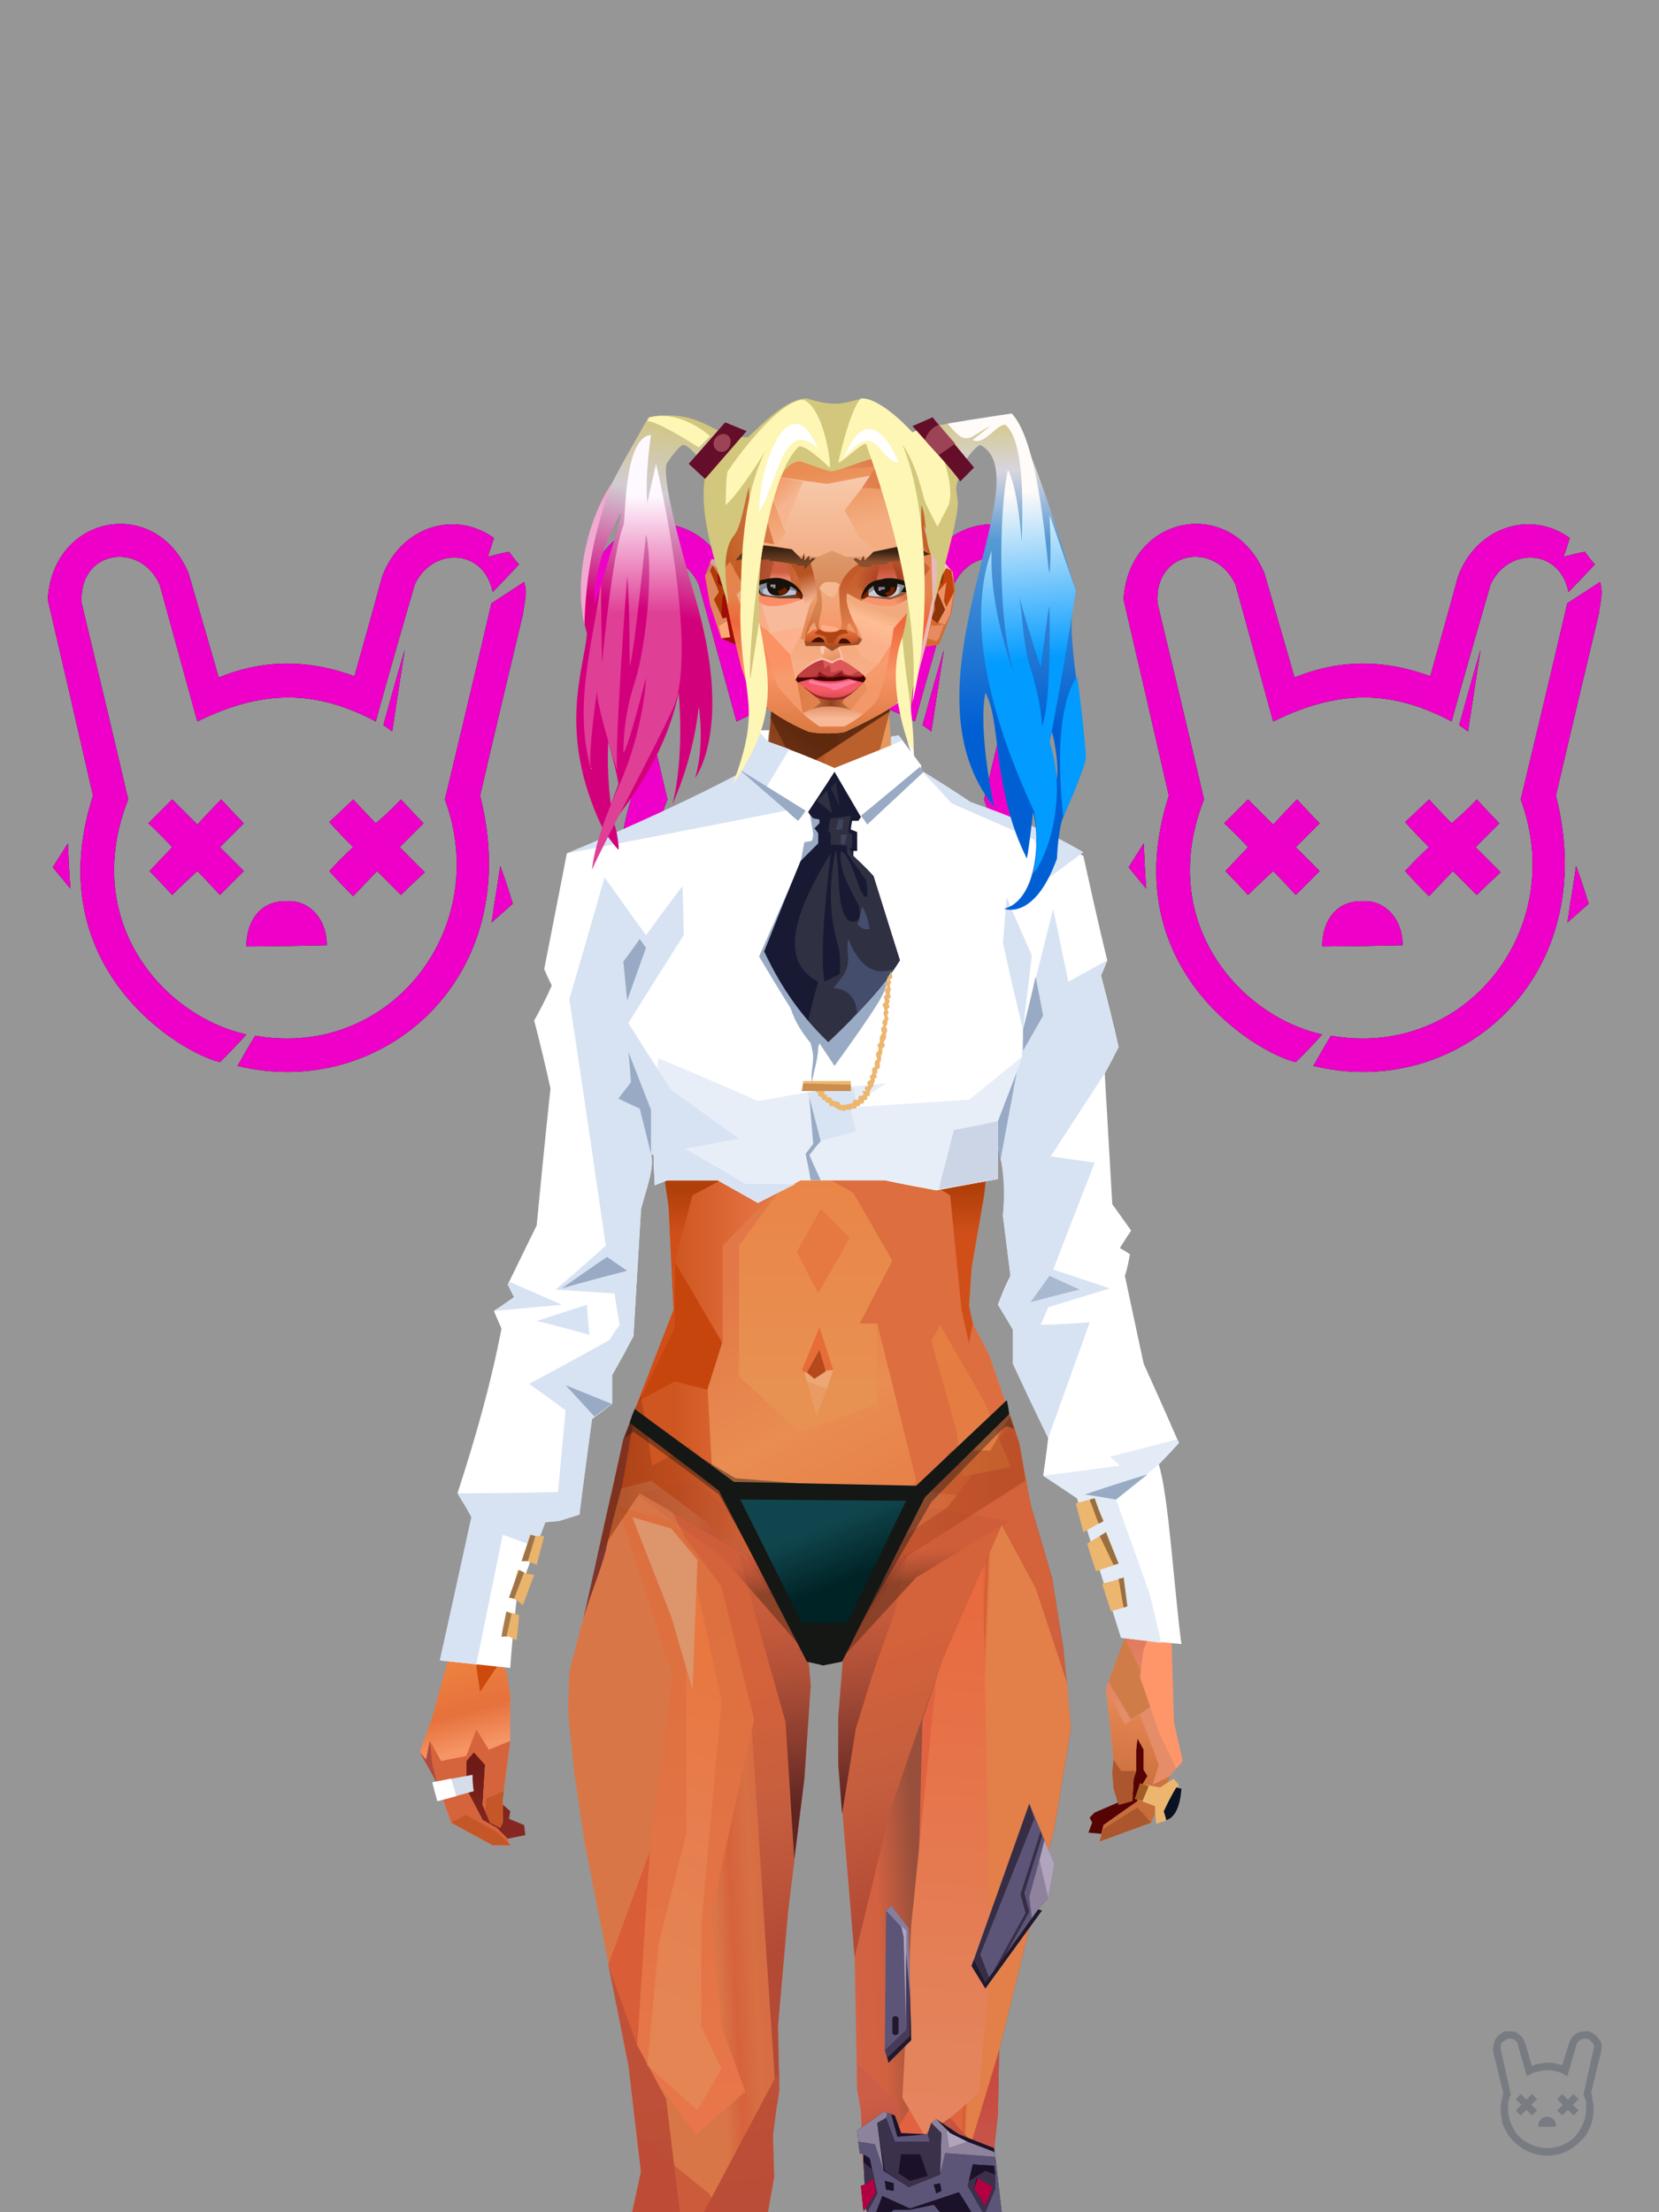 <?xml version="1.0" encoding="UTF-8"?><svg width="1320px" height="1760px" viewBox="0 0 1320 1760" version="1.1" xmlns="http://www.w3.org/2000/svg" xmlns:xlink="http://www.w3.org/1999/xlink"><defs><path d=" M 18,290 C 9,279 4,273 4,273 L 16,254 C 17,278 18,290 18,290 Z" id="id-31730"></path><filter width="1106%" height="475%" x="-503%" y="-187%" id="id-31731" filterUnits="objectBoundingBox"><feMorphology result="id-31732" in="SourceAlpha" operator="dilate" radius="0.500"></feMorphology><feOffset result="id-31733" in="SourceGraphic" dx="0" dy="0"></feOffset><feGaussianBlur result="id-31735" in="SourceGraphic" stdDeviation="22"></feGaussianBlur><feColorMatrix in="SourceGraphic" type="matrix" values="0 0 0 0 0.937 0 0 0 0 0 0 0 0 0 0.916 0 0 0 0.905 0"></feColorMatrix></filter><path d=" M 36,216 C 23,159 11,107 0,60 C 4,-8 86,-23 112,39 C 128,94 136,122 136,122 C 168,109 203,106 244,121 C 259,68 266,42 266,42 C 280,3 323,-12 355,11 C 352,21 350,26 350,26 C 361,23 367,22 367,22 C 372,29 375,32 375,32 C 361,47 354,54 354,54 C 347,19 306,18 292,48 C 271,120 261,157 261,157 C 212,131 170,132 119,157 C 99,84 89,48 89,48 C 73,13 24,21 27,63 C 52,167 64,219 64,219 C 26,315 91,391 158,406 C 151,414 144,421 137,428 C 106,421 -8,353 36,216 Z" id="id-31738"></path><filter width="135%" height="131%" x="-18%" y="-15%" id="id-31739" filterUnits="objectBoundingBox"><feMorphology result="id-31732" in="SourceAlpha" operator="dilate" radius="0.500"></feMorphology><feOffset result="id-31733" in="SourceGraphic" dx="0" dy="0"></feOffset><feGaussianBlur result="id-31735" in="SourceGraphic" stdDeviation="22"></feGaussianBlur><feColorMatrix in="SourceGraphic" type="matrix" values="0 0 0 0 0.937 0 0 0 0 0 0 0 0 0 0.916 0 0 0 0.905 0"></feColorMatrix></filter><path d=" M 80,238 C 93,225 99,219 99,219 C 112,232 119,239 119,239 C 131,226 138,219 138,219 C 150,232 156,238 156,238 C 143,251 137,257 137,257 C 150,270 156,276 156,276 C 143,289 137,295 137,295 C 125,282 119,276 119,276 C 106,288 99,295 99,295 C 87,282 81,276 81,276 L 99,257 C 87,244 80,238 80,238 Z" id="id-31746"></path><filter width="278%" height="275%" x="-90%" y="-87%" id="id-31747" filterUnits="objectBoundingBox"><feMorphology result="id-31732" in="SourceAlpha" operator="dilate" radius="0.500"></feMorphology><feOffset result="id-31733" in="SourceGraphic" dx="0" dy="0"></feOffset><feGaussianBlur result="id-31735" in="SourceGraphic" stdDeviation="22"></feGaussianBlur><feColorMatrix in="SourceGraphic" type="matrix" values="0 0 0 0 0.937 0 0 0 0 0 0 0 0 0 0.916 0 0 0 0.905 0"></feColorMatrix></filter><path d=" M 224,276 C 236,263 243,257 243,257 C 230,244 224,237 224,237 C 237,225 243,219 243,219 C 255,232 261,238 261,238 C 275,226 281,219 281,219 C 293,232 299,238 299,238 C 286,251 280,257 280,257 C 293,270 300,277 300,277 C 287,289 281,295 281,295 C 268,282 262,276 262,276 L 243,296 C 230,283 224,276 224,276 Z" id="id-31754"></path><filter width="275%" height="273%" x="-87%" y="-86%" id="id-31755" filterUnits="objectBoundingBox"><feMorphology result="id-31732" in="SourceAlpha" operator="dilate" radius="0.500"></feMorphology><feOffset result="id-31733" in="SourceGraphic" dx="0" dy="0"></feOffset><feGaussianBlur result="id-31735" in="SourceGraphic" stdDeviation="22"></feGaussianBlur><feColorMatrix in="SourceGraphic" type="matrix" values="0 0 0 0 0.937 0 0 0 0 0 0 0 0 0 0.916 0 0 0 0.905 0"></feColorMatrix></filter><path d=" M 267,160 C 278,120 284,100 284,100 L 274,165 C 269,161 267,160 267,160 Z" id="id-31762"></path><filter width="861%" height="328%" x="-374%" y="-124%" id="id-31763" filterUnits="objectBoundingBox"><feMorphology result="id-31732" in="SourceAlpha" operator="dilate" radius="0.500"></feMorphology><feOffset result="id-31733" in="SourceGraphic" dx="0" dy="0"></feOffset><feGaussianBlur result="id-31735" in="SourceGraphic" stdDeviation="22"></feGaussianBlur><feColorMatrix in="SourceGraphic" type="matrix" values="0 0 0 0 0.937 0 0 0 0 0 0 0 0 0 0.916 0 0 0 0.905 0"></feColorMatrix></filter><path d=" M 360,272 C 357,293 355,304 355,304 C 354,313 353,317 353,317 L 370,302 C 364,282 360,272 360,272 Z" id="id-31770"></path><filter width="877%" height="402%" x="-389%" y="-153%" id="id-31771" filterUnits="objectBoundingBox"><feMorphology result="id-31732" in="SourceAlpha" operator="dilate" radius="0.500"></feMorphology><feOffset result="id-31733" in="SourceGraphic" dx="0" dy="0"></feOffset><feGaussianBlur result="id-31735" in="SourceGraphic" stdDeviation="22"></feGaussianBlur><feColorMatrix in="SourceGraphic" type="matrix" values="0 0 0 0 0.937 0 0 0 0 0 0 0 0 0 0.916 0 0 0 0.905 0"></feColorMatrix></filter><path d=" M 353,63 C 370,52 379,46 379,46 C 382,55 379,63 378,72 C 355,168 344,216 344,216 C 381,362 265,459 151,431 C 160,415 165,407 165,407 C 272,426 354,322 316,219 C 341,115 353,63 353,63 Z" id="id-31778"></path><filter width="158%" height="134%" x="-29%" y="-17%" id="id-31779" filterUnits="objectBoundingBox"><feMorphology result="id-31732" in="SourceAlpha" operator="dilate" radius="0.500"></feMorphology><feOffset result="id-31733" in="SourceGraphic" dx="0" dy="0"></feOffset><feGaussianBlur result="id-31735" in="SourceGraphic" stdDeviation="22"></feGaussianBlur><feColorMatrix in="SourceGraphic" type="matrix" values="0 0 0 0 0.937 0 0 0 0 0 0 0 0 0 0.916 0 0 0 0.905 0"></feColorMatrix></filter><path d=" M 158,336 C 158,316 169,299 191,300 C 206,299 222,312 222,335 C 180,336 158,336 158,336 Z" id="id-31786"></path><filter width="309%" height="468%" x="-104%" y="-184%" id="id-31787" filterUnits="objectBoundingBox"><feMorphology result="id-31732" in="SourceAlpha" operator="dilate" radius="0.500"></feMorphology><feOffset result="id-31733" in="SourceGraphic" dx="0" dy="0"></feOffset><feGaussianBlur result="id-31735" in="SourceGraphic" stdDeviation="22"></feGaussianBlur><feColorMatrix in="SourceGraphic" type="matrix" values="0 0 0 0 0.937 0 0 0 0 0 0 0 0 0 0.916 0 0 0 0.905 0"></feColorMatrix></filter><path d=" M 18,290 C 9,279 4,273 4,273 L 16,254 C 17,278 18,290 18,290 Z" id="id-31794"></path><filter width="1106%" height="475%" x="-503%" y="-187%" id="id-31795" filterUnits="objectBoundingBox"><feMorphology result="id-31732" in="SourceAlpha" operator="dilate" radius="0.500"></feMorphology><feOffset result="id-31733" in="SourceGraphic" dx="0" dy="0"></feOffset><feGaussianBlur result="id-31735" in="SourceGraphic" stdDeviation="22"></feGaussianBlur><feColorMatrix in="SourceGraphic" type="matrix" values="0 0 0 0 0.937 0 0 0 0 0 0 0 0 0 0.916 0 0 0 0.905 0"></feColorMatrix></filter><path d=" M 36,216 C 23,159 11,107 0,60 C 4,-8 86,-23 112,39 C 128,94 136,122 136,122 C 168,109 203,106 244,121 C 259,68 266,42 266,42 C 280,3 323,-12 355,11 C 352,21 350,26 350,26 C 361,23 367,22 367,22 C 372,29 375,32 375,32 C 361,47 354,54 354,54 C 347,19 306,18 292,48 C 271,120 261,157 261,157 C 212,131 170,132 119,157 C 99,84 89,48 89,48 C 73,13 24,21 27,63 C 52,167 64,219 64,219 C 26,315 91,391 158,406 C 151,414 144,421 137,428 C 106,421 -8,353 36,216 Z" id="id-31802"></path><filter width="135%" height="131%" x="-18%" y="-15%" id="id-31803" filterUnits="objectBoundingBox"><feMorphology result="id-31732" in="SourceAlpha" operator="dilate" radius="0.500"></feMorphology><feOffset result="id-31733" in="SourceGraphic" dx="0" dy="0"></feOffset><feGaussianBlur result="id-31735" in="SourceGraphic" stdDeviation="22"></feGaussianBlur><feColorMatrix in="SourceGraphic" type="matrix" values="0 0 0 0 0.937 0 0 0 0 0 0 0 0 0 0.916 0 0 0 0.905 0"></feColorMatrix></filter><path d=" M 80,238 C 93,225 99,219 99,219 C 112,232 119,239 119,239 C 131,226 138,219 138,219 C 150,232 156,238 156,238 C 143,251 137,257 137,257 C 150,270 156,276 156,276 C 143,289 137,295 137,295 C 125,282 119,276 119,276 C 106,288 99,295 99,295 C 87,282 81,276 81,276 L 99,257 C 87,244 80,238 80,238 Z" id="id-31810"></path><filter width="278%" height="275%" x="-90%" y="-87%" id="id-31811" filterUnits="objectBoundingBox"><feMorphology result="id-31732" in="SourceAlpha" operator="dilate" radius="0.500"></feMorphology><feOffset result="id-31733" in="SourceGraphic" dx="0" dy="0"></feOffset><feGaussianBlur result="id-31735" in="SourceGraphic" stdDeviation="22"></feGaussianBlur><feColorMatrix in="SourceGraphic" type="matrix" values="0 0 0 0 0.937 0 0 0 0 0 0 0 0 0 0.916 0 0 0 0.905 0"></feColorMatrix></filter><path d=" M 224,276 C 236,263 243,257 243,257 C 230,244 224,237 224,237 C 237,225 243,219 243,219 C 255,232 261,238 261,238 C 275,226 281,219 281,219 C 293,232 299,238 299,238 C 286,251 280,257 280,257 C 293,270 300,277 300,277 C 287,289 281,295 281,295 C 268,282 262,276 262,276 L 243,296 C 230,283 224,276 224,276 Z" id="id-31818"></path><filter width="275%" height="273%" x="-87%" y="-86%" id="id-31819" filterUnits="objectBoundingBox"><feMorphology result="id-31732" in="SourceAlpha" operator="dilate" radius="0.500"></feMorphology><feOffset result="id-31733" in="SourceGraphic" dx="0" dy="0"></feOffset><feGaussianBlur result="id-31735" in="SourceGraphic" stdDeviation="22"></feGaussianBlur><feColorMatrix in="SourceGraphic" type="matrix" values="0 0 0 0 0.937 0 0 0 0 0 0 0 0 0 0.916 0 0 0 0.905 0"></feColorMatrix></filter><path d=" M 267,160 C 278,120 284,100 284,100 L 274,165 C 269,161 267,160 267,160 Z" id="id-31826"></path><filter width="861%" height="328%" x="-374%" y="-124%" id="id-31827" filterUnits="objectBoundingBox"><feMorphology result="id-31732" in="SourceAlpha" operator="dilate" radius="0.500"></feMorphology><feOffset result="id-31733" in="SourceGraphic" dx="0" dy="0"></feOffset><feGaussianBlur result="id-31735" in="SourceGraphic" stdDeviation="22"></feGaussianBlur><feColorMatrix in="SourceGraphic" type="matrix" values="0 0 0 0 0.937 0 0 0 0 0 0 0 0 0 0.916 0 0 0 0.905 0"></feColorMatrix></filter><path d=" M 360,272 C 357,293 355,304 355,304 C 354,313 353,317 353,317 L 370,302 C 364,282 360,272 360,272 Z" id="id-31834"></path><filter width="877%" height="402%" x="-389%" y="-153%" id="id-31835" filterUnits="objectBoundingBox"><feMorphology result="id-31732" in="SourceAlpha" operator="dilate" radius="0.500"></feMorphology><feOffset result="id-31733" in="SourceGraphic" dx="0" dy="0"></feOffset><feGaussianBlur result="id-31735" in="SourceGraphic" stdDeviation="22"></feGaussianBlur><feColorMatrix in="SourceGraphic" type="matrix" values="0 0 0 0 0.937 0 0 0 0 0 0 0 0 0 0.916 0 0 0 0.905 0"></feColorMatrix></filter><path d=" M 353,63 C 370,52 379,46 379,46 C 382,55 379,63 378,72 C 355,168 344,216 344,216 C 381,362 265,459 151,431 C 160,415 165,407 165,407 C 272,426 354,322 316,219 C 341,115 353,63 353,63 Z" id="id-31842"></path><filter width="158%" height="134%" x="-29%" y="-17%" id="id-31843" filterUnits="objectBoundingBox"><feMorphology result="id-31732" in="SourceAlpha" operator="dilate" radius="0.500"></feMorphology><feOffset result="id-31733" in="SourceGraphic" dx="0" dy="0"></feOffset><feGaussianBlur result="id-31735" in="SourceGraphic" stdDeviation="22"></feGaussianBlur><feColorMatrix in="SourceGraphic" type="matrix" values="0 0 0 0 0.937 0 0 0 0 0 0 0 0 0 0.916 0 0 0 0.905 0"></feColorMatrix></filter><path d=" M 158,336 C 158,316 169,299 191,300 C 206,299 222,312 222,335 C 180,336 158,336 158,336 Z" id="id-31850"></path><filter width="309%" height="468%" x="-104%" y="-184%" id="id-31851" filterUnits="objectBoundingBox"><feMorphology result="id-31732" in="SourceAlpha" operator="dilate" radius="0.500"></feMorphology><feOffset result="id-31733" in="SourceGraphic" dx="0" dy="0"></feOffset><feGaussianBlur result="id-31735" in="SourceGraphic" stdDeviation="22"></feGaussianBlur><feColorMatrix in="SourceGraphic" type="matrix" values="0 0 0 0 0.937 0 0 0 0 0 0 0 0 0 0.916 0 0 0 0.905 0"></feColorMatrix></filter><path d=" M 18,290 C 9,279 4,273 4,273 L 16,254 C 17,278 18,290 18,290 Z" id="id-31858"></path><filter width="1106%" height="475%" x="-503%" y="-187%" id="id-31859" filterUnits="objectBoundingBox"><feMorphology result="id-31732" in="SourceAlpha" operator="dilate" radius="0.500"></feMorphology><feOffset result="id-31733" in="SourceGraphic" dx="0" dy="0"></feOffset><feGaussianBlur result="id-31735" in="SourceGraphic" stdDeviation="22"></feGaussianBlur><feColorMatrix in="SourceGraphic" type="matrix" values="0 0 0 0 0.937 0 0 0 0 0 0 0 0 0 0.916 0 0 0 0.905 0"></feColorMatrix></filter><path d=" M 36,216 C 23,159 11,107 0,60 C 4,-8 86,-23 112,39 C 128,94 136,122 136,122 C 168,109 203,106 244,121 C 259,68 266,42 266,42 C 280,3 323,-12 355,11 C 352,21 350,26 350,26 C 361,23 367,22 367,22 C 372,29 375,32 375,32 C 361,47 354,54 354,54 C 347,19 306,18 292,48 C 271,120 261,157 261,157 C 212,131 170,132 119,157 C 99,84 89,48 89,48 C 73,13 24,21 27,63 C 52,167 64,219 64,219 C 26,315 91,391 158,406 C 151,414 144,421 137,428 C 106,421 -8,353 36,216 Z" id="id-31866"></path><filter width="135%" height="131%" x="-18%" y="-15%" id="id-31867" filterUnits="objectBoundingBox"><feMorphology result="id-31732" in="SourceAlpha" operator="dilate" radius="0.500"></feMorphology><feOffset result="id-31733" in="SourceGraphic" dx="0" dy="0"></feOffset><feGaussianBlur result="id-31735" in="SourceGraphic" stdDeviation="22"></feGaussianBlur><feColorMatrix in="SourceGraphic" type="matrix" values="0 0 0 0 0.937 0 0 0 0 0 0 0 0 0 0.916 0 0 0 0.905 0"></feColorMatrix></filter><path d=" M 80,238 C 93,225 99,219 99,219 C 112,232 119,239 119,239 C 131,226 138,219 138,219 C 150,232 156,238 156,238 C 143,251 137,257 137,257 C 150,270 156,276 156,276 C 143,289 137,295 137,295 C 125,282 119,276 119,276 C 106,288 99,295 99,295 C 87,282 81,276 81,276 L 99,257 C 87,244 80,238 80,238 Z" id="id-31874"></path><filter width="278%" height="275%" x="-90%" y="-87%" id="id-31875" filterUnits="objectBoundingBox"><feMorphology result="id-31732" in="SourceAlpha" operator="dilate" radius="0.500"></feMorphology><feOffset result="id-31733" in="SourceGraphic" dx="0" dy="0"></feOffset><feGaussianBlur result="id-31735" in="SourceGraphic" stdDeviation="22"></feGaussianBlur><feColorMatrix in="SourceGraphic" type="matrix" values="0 0 0 0 0.937 0 0 0 0 0 0 0 0 0 0.916 0 0 0 0.905 0"></feColorMatrix></filter><path d=" M 224,276 C 236,263 243,257 243,257 C 230,244 224,237 224,237 C 237,225 243,219 243,219 C 255,232 261,238 261,238 C 275,226 281,219 281,219 C 293,232 299,238 299,238 C 286,251 280,257 280,257 C 293,270 300,277 300,277 C 287,289 281,295 281,295 C 268,282 262,276 262,276 L 243,296 C 230,283 224,276 224,276 Z" id="id-31882"></path><filter width="275%" height="273%" x="-87%" y="-86%" id="id-31883" filterUnits="objectBoundingBox"><feMorphology result="id-31732" in="SourceAlpha" operator="dilate" radius="0.500"></feMorphology><feOffset result="id-31733" in="SourceGraphic" dx="0" dy="0"></feOffset><feGaussianBlur result="id-31735" in="SourceGraphic" stdDeviation="22"></feGaussianBlur><feColorMatrix in="SourceGraphic" type="matrix" values="0 0 0 0 0.937 0 0 0 0 0 0 0 0 0 0.916 0 0 0 0.905 0"></feColorMatrix></filter><path d=" M 267,160 C 278,120 284,100 284,100 L 274,165 C 269,161 267,160 267,160 Z" id="id-31890"></path><filter width="861%" height="328%" x="-374%" y="-124%" id="id-31891" filterUnits="objectBoundingBox"><feMorphology result="id-31732" in="SourceAlpha" operator="dilate" radius="0.500"></feMorphology><feOffset result="id-31733" in="SourceGraphic" dx="0" dy="0"></feOffset><feGaussianBlur result="id-31735" in="SourceGraphic" stdDeviation="22"></feGaussianBlur><feColorMatrix in="SourceGraphic" type="matrix" values="0 0 0 0 0.937 0 0 0 0 0 0 0 0 0 0.916 0 0 0 0.905 0"></feColorMatrix></filter><path d=" M 360,272 C 357,293 355,304 355,304 C 354,313 353,317 353,317 L 370,302 C 364,282 360,272 360,272 Z" id="id-31898"></path><filter width="877%" height="402%" x="-389%" y="-153%" id="id-31899" filterUnits="objectBoundingBox"><feMorphology result="id-31732" in="SourceAlpha" operator="dilate" radius="0.500"></feMorphology><feOffset result="id-31733" in="SourceGraphic" dx="0" dy="0"></feOffset><feGaussianBlur result="id-31735" in="SourceGraphic" stdDeviation="22"></feGaussianBlur><feColorMatrix in="SourceGraphic" type="matrix" values="0 0 0 0 0.937 0 0 0 0 0 0 0 0 0 0.916 0 0 0 0.905 0"></feColorMatrix></filter><path d=" M 353,63 C 370,52 379,46 379,46 C 382,55 379,63 378,72 C 355,168 344,216 344,216 C 381,362 265,459 151,431 C 160,415 165,407 165,407 C 272,426 354,322 316,219 C 341,115 353,63 353,63 Z" id="id-31906"></path><filter width="158%" height="134%" x="-29%" y="-17%" id="id-31907" filterUnits="objectBoundingBox"><feMorphology result="id-31732" in="SourceAlpha" operator="dilate" radius="0.500"></feMorphology><feOffset result="id-31733" in="SourceGraphic" dx="0" dy="0"></feOffset><feGaussianBlur result="id-31735" in="SourceGraphic" stdDeviation="22"></feGaussianBlur><feColorMatrix in="SourceGraphic" type="matrix" values="0 0 0 0 0.937 0 0 0 0 0 0 0 0 0 0.916 0 0 0 0.905 0"></feColorMatrix></filter><path d=" M 158,336 C 158,316 169,299 191,300 C 206,299 222,312 222,335 C 180,336 158,336 158,336 Z" id="id-31914"></path><filter width="309%" height="468%" x="-104%" y="-184%" id="id-31915" filterUnits="objectBoundingBox"><feMorphology result="id-31732" in="SourceAlpha" operator="dilate" radius="0.500"></feMorphology><feOffset result="id-31733" in="SourceGraphic" dx="0" dy="0"></feOffset><feGaussianBlur result="id-31735" in="SourceGraphic" stdDeviation="22"></feGaussianBlur><feColorMatrix in="SourceGraphic" type="matrix" values="0 0 0 0 0.937 0 0 0 0 0 0 0 0 0 0.916 0 0 0 0.905 0"></feColorMatrix></filter></defs><g stroke="none" stroke-width="1" fill="none" id="id-31922" fill-rule="evenodd"><g id="id-31923"><rect fill="#969696" width="1320" height="1760" x="0" y="0" id="id-31924"></rect><g transform=" translate(38,417)" id="id-31925"><g id="id-31926"><use fill="#000000" fill-opacity="1" xlink:href="#id-31730" filter="url(#id-31731)"></use><use fill="#EF00C9" xlink:href="#id-31730" fill-rule="evenodd"></use></g><g id="id-31930"><use fill="#000000" fill-opacity="1" xlink:href="#id-31738" filter="url(#id-31739)"></use><use fill="#EF00C9" xlink:href="#id-31738" fill-rule="evenodd"></use></g><g id="id-31934"><use fill="#000000" fill-opacity="1" xlink:href="#id-31746" filter="url(#id-31747)"></use><use fill="#EF00C9" xlink:href="#id-31746" fill-rule="evenodd"></use></g><g id="id-31938"><use fill="#000000" fill-opacity="1" xlink:href="#id-31754" filter="url(#id-31755)"></use><use fill="#EF00C9" xlink:href="#id-31754" fill-rule="evenodd"></use></g><g id="id-31942"><use fill="#000000" fill-opacity="1" xlink:href="#id-31762" filter="url(#id-31763)"></use><use fill="#EF00C9" xlink:href="#id-31762" fill-rule="evenodd"></use></g><g id="id-31946"><use fill="#000000" fill-opacity="1" xlink:href="#id-31770" filter="url(#id-31771)"></use><use fill="#EF00C9" xlink:href="#id-31770" fill-rule="evenodd"></use></g><g id="id-31950"><use fill="#000000" fill-opacity="1" xlink:href="#id-31778" filter="url(#id-31779)"></use><use fill="#EF00C9" xlink:href="#id-31778" fill-rule="evenodd"></use></g><g id="id-31954"><use fill="#000000" fill-opacity="1" xlink:href="#id-31786" filter="url(#id-31787)"></use><use fill="#EF00C9" xlink:href="#id-31786" fill-rule="evenodd"></use></g></g><g transform=" translate(467,417)" id="id-31958"><g id="id-31926"><use fill="#000000" fill-opacity="1" xlink:href="#id-31794" filter="url(#id-31795)"></use><use fill="#EF00C9" xlink:href="#id-31794" fill-rule="evenodd"></use></g><g id="id-31930"><use fill="#000000" fill-opacity="1" xlink:href="#id-31802" filter="url(#id-31803)"></use><use fill="#EF00C9" xlink:href="#id-31802" fill-rule="evenodd"></use></g><g id="id-31934"><use fill="#000000" fill-opacity="1" xlink:href="#id-31810" filter="url(#id-31811)"></use><use fill="#EF00C9" xlink:href="#id-31810" fill-rule="evenodd"></use></g><g id="id-31938"><use fill="#000000" fill-opacity="1" xlink:href="#id-31818" filter="url(#id-31819)"></use><use fill="#EF00C9" xlink:href="#id-31818" fill-rule="evenodd"></use></g><g id="id-31942"><use fill="#000000" fill-opacity="1" xlink:href="#id-31826" filter="url(#id-31827)"></use><use fill="#EF00C9" xlink:href="#id-31826" fill-rule="evenodd"></use></g><g id="id-31946"><use fill="#000000" fill-opacity="1" xlink:href="#id-31834" filter="url(#id-31835)"></use><use fill="#EF00C9" xlink:href="#id-31834" fill-rule="evenodd"></use></g><g id="id-31950"><use fill="#000000" fill-opacity="1" xlink:href="#id-31842" filter="url(#id-31843)"></use><use fill="#EF00C9" xlink:href="#id-31842" fill-rule="evenodd"></use></g><g id="id-31954"><use fill="#000000" fill-opacity="1" xlink:href="#id-31850" filter="url(#id-31851)"></use><use fill="#EF00C9" xlink:href="#id-31850" fill-rule="evenodd"></use></g></g><g transform=" translate(894,417)" id="id-31991"><g id="id-31926"><use fill="#000000" fill-opacity="1" xlink:href="#id-31858" filter="url(#id-31859)"></use><use fill="#EF00C9" xlink:href="#id-31858" fill-rule="evenodd"></use></g><g id="id-31930"><use fill="#000000" fill-opacity="1" xlink:href="#id-31866" filter="url(#id-31867)"></use><use fill="#EF00C9" xlink:href="#id-31866" fill-rule="evenodd"></use></g><g id="id-31934"><use fill="#000000" fill-opacity="1" xlink:href="#id-31874" filter="url(#id-31875)"></use><use fill="#EF00C9" xlink:href="#id-31874" fill-rule="evenodd"></use></g><g id="id-31938"><use fill="#000000" fill-opacity="1" xlink:href="#id-31882" filter="url(#id-31883)"></use><use fill="#EF00C9" xlink:href="#id-31882" fill-rule="evenodd"></use></g><g id="id-31942"><use fill="#000000" fill-opacity="1" xlink:href="#id-31890" filter="url(#id-31891)"></use><use fill="#EF00C9" xlink:href="#id-31890" fill-rule="evenodd"></use></g><g id="id-31946"><use fill="#000000" fill-opacity="1" xlink:href="#id-31898" filter="url(#id-31899)"></use><use fill="#EF00C9" xlink:href="#id-31898" fill-rule="evenodd"></use></g><g id="id-31950"><use fill="#000000" fill-opacity="1" xlink:href="#id-31906" filter="url(#id-31907)"></use><use fill="#EF00C9" xlink:href="#id-31906" fill-rule="evenodd"></use></g><g id="id-31954"><use fill="#000000" fill-opacity="1" xlink:href="#id-31914" filter="url(#id-31915)"></use><use fill="#EF00C9" xlink:href="#id-31914" fill-rule="evenodd"></use></g></g></g></g><defs><linearGradient x1="100%" y1="46%" x2="12%" y2="47%" id="id-74554"><stop stop-color="#F97338" offset="0%"></stop><stop stop-color="#F06728" offset="21%"></stop><stop stop-color="#FFAA6B" offset="46%"></stop><stop stop-color="#FF9A57" offset="80%"></stop><stop stop-color="#FF8340" offset="100%"></stop></linearGradient><linearGradient x1="53%" y1="81%" x2="50%" y2="21%" id="id-74555"><stop stop-color="#E58D69" offset="0%"></stop><stop stop-color="#E1745C" offset="24%"></stop><stop stop-color="#E27C40" offset="100%"></stop></linearGradient><linearGradient x1="52%" y1="-4%" x2="46%" y2="70%" id="id-74556"><stop stop-color="#ED8D5B" offset="0%"></stop><stop stop-color="#C76D3B" offset="100%"></stop></linearGradient><linearGradient x1="46%" y1="43%" x2="15%" y2="43%" id="id-74557"><stop stop-color="#EE8152" offset="0%"></stop><stop stop-color="#CF5621" offset="100%"></stop></linearGradient><linearGradient x1="54%" y1="37%" x2="12%" y2="72%" id="id-74558"><stop stop-color="#3C1B05" offset="0%"></stop><stop stop-color="#AE5B2E" offset="100%"></stop></linearGradient><linearGradient x1="40%" y1="14%" x2="61%" y2="85%" id="id-74559"><stop stop-color="#6E1B17" offset="0%"></stop><stop stop-color="#852720" offset="100%"></stop></linearGradient><linearGradient x1="27%" y1="47%" x2="91%" y2="49%" id="id-74560"><stop stop-color="#FFA58A" offset="0%"></stop><stop stop-color="#FFC3A1" offset="100%"></stop></linearGradient><linearGradient x1="47%" y1="60%" x2="49%" y2="79%" id="id-74561"><stop stop-color="#EE833F" offset="0%"></stop><stop stop-color="#E6713C" offset="60%"></stop><stop stop-color="#F69666" offset="100%"></stop></linearGradient><linearGradient x1="29%" y1="56%" x2="69%" y2="53%" id="id-74562"><stop stop-color="#D97647" offset="0%"></stop><stop stop-color="#D6623C" offset="8%"></stop><stop stop-color="#D77043" offset="18%"></stop><stop stop-color="#D76545" offset="38%"></stop><stop stop-color="#D36346" offset="65%"></stop><stop stop-color="#D16140" offset="81%"></stop><stop stop-color="#984F3B" offset="100%"></stop></linearGradient><linearGradient x1="47%" y1="45%" x2="54%" y2="46%" id="id-74563"><stop stop-color="#E16241" offset="0%"></stop><stop stop-color="#E1673E" offset="62%"></stop><stop stop-color="#D45A30" offset="77%"></stop><stop stop-color="#E37F49" offset="100%"></stop></linearGradient><linearGradient x1="51%" y1="7%" x2="50%" y2="100%" id="id-74564"><stop stop-color="#E86B40" offset="0%"></stop><stop stop-color="#E3845C" offset="75%"></stop><stop stop-color="#E88461" offset="100%"></stop></linearGradient><linearGradient x1="51%" y1="11%" x2="49%" y2="91%" id="id-74565"><stop stop-color="#E8793E" offset="0%"></stop><stop stop-color="#E5763C" offset="73%"></stop><stop stop-color="#E97E40" offset="100%"></stop></linearGradient><linearGradient x1="51%" y1="-5%" x2="48%" y2="96%" id="id-74566"><stop stop-color="#EF773C" offset="0%"></stop><stop stop-color="#DD662E" offset="100%"></stop></linearGradient><linearGradient x1="50%" y1="19%" x2="50%" y2="69%" id="id-74567"><stop stop-color="#C04A19" offset="0%"></stop><stop stop-color="#A33710" offset="46%"></stop><stop stop-color="#BE440B" offset="100%"></stop></linearGradient><linearGradient x1="46%" y1="74%" x2="39%" y2="35%" id="id-74568"><stop stop-color="#B34A35" offset="0%"></stop><stop stop-color="#C55E3E" offset="51%"></stop><stop stop-color="#D4623B" offset="100%"></stop></linearGradient><linearGradient x1="46%" y1="16%" x2="49%" y2="82%" id="id-74569"><stop stop-color="#9B473D" offset="0%" stop-opacity="0.186"></stop><stop stop-color="#5F2520" offset="100%"></stop></linearGradient><linearGradient x1="41%" y1="19%" x2="50%" y2="100%" id="id-74570"><stop stop-color="#CC5E47" offset="0%"></stop><stop stop-color="#B13E35" offset="100%"></stop></linearGradient><linearGradient x1="50%" y1="31%" x2="45%" y2="50%" id="id-74571"><stop stop-color="#E76A31" offset="0%"></stop><stop stop-color="#EB8D54" offset="100%"></stop></linearGradient><linearGradient x1="51%" y1="22%" x2="50%" y2="100%" id="id-74572"><stop stop-color="#C74B40" offset="0%"></stop><stop stop-color="#C85E52" offset="100%"></stop></linearGradient><linearGradient x1="49%" y1="0%" x2="50%" y2="99%" id="id-74573"><stop stop-color="#DB6F3D" offset="0%"></stop><stop stop-color="#E8764A" offset="100%"></stop></linearGradient><linearGradient x1="44%" y1="15%" x2="50%" y2="100%" id="id-74574"><stop stop-color="#C15138" offset="0%"></stop><stop stop-color="#BA4D37" offset="100%"></stop></linearGradient><linearGradient x1="52%" y1="21%" x2="49%" y2="83%" id="id-74575"><stop stop-color="#E87740" offset="0%"></stop><stop stop-color="#E77E4F" offset="48%"></stop><stop stop-color="#E48553" offset="100%"></stop></linearGradient><linearGradient x1="85%" y1="60%" x2="15%" y2="60%" id="id-74576"><stop stop-color="#E76C34" offset="0%"></stop><stop stop-color="#D76128" offset="100%"></stop></linearGradient><linearGradient x1="50%" y1="-3%" x2="59%" y2="91%" id="id-74577"><stop stop-color="#F98450" offset="0%"></stop><stop stop-color="#E16C36" offset="53%"></stop><stop stop-color="#D55D29" offset="66%"></stop><stop stop-color="#D85620" offset="100%"></stop></linearGradient><linearGradient x1="55%" y1="48%" x2="46%" y2="33%" id="id-74578"><stop stop-color="#E87C40" offset="0%"></stop><stop stop-color="#E77C42" offset="86%"></stop><stop stop-color="#E47138" offset="100%"></stop></linearGradient><linearGradient x1="50%" y1="19%" x2="50%" y2="78%" id="id-74579"><stop stop-color="#913919" offset="0%"></stop><stop stop-color="#AB4722" offset="50%"></stop><stop stop-color="#842C26" offset="100%"></stop></linearGradient><linearGradient x1="50%" y1="10%" x2="50%" y2="43%" id="id-74580"><stop stop-color="#EC7237" offset="0%"></stop><stop stop-color="#CB5D37" offset="15%"></stop><stop stop-color="#AF3F09" offset="68%"></stop><stop stop-color="#D04F19" offset="100%"></stop></linearGradient><linearGradient x1="89%" y1="50%" x2="7%" y2="52%" id="id-74581"><stop stop-color="#A93700" offset="0%"></stop><stop stop-color="#B85C4D" offset="53%" stop-opacity="0.199"></stop><stop stop-color="#A3451F" offset="75%"></stop><stop stop-color="#952903" offset="100%"></stop></linearGradient><linearGradient x1="44%" y1="70%" x2="86%" y2="30%" id="id-74582"><stop stop-color="#FF975B" offset="0%"></stop><stop stop-color="#FFAA6C" offset="100%"></stop></linearGradient><linearGradient x1="33%" y1="92%" x2="62%" y2="23%" id="id-74583"><stop stop-color="#AC401F" offset="0%"></stop><stop stop-color="#FF8245" offset="40%"></stop><stop stop-color="#FF965B" offset="100%"></stop></linearGradient><linearGradient x1="35%" y1="94%" x2="47%" y2="12%" id="id-74584"><stop stop-color="#DF5820" offset="0%"></stop><stop stop-color="#FF894D" offset="40%"></stop><stop stop-color="#FFA769" offset="100%"></stop></linearGradient><linearGradient x1="50%" y1="54%" x2="27%" y2="9%" id="id-74585"><stop stop-color="#F7AB80" offset="0%"></stop><stop stop-color="#DDAB90" offset="100%" stop-opacity="0.078"></stop></linearGradient><linearGradient x1="50%" y1="0%" x2="93%" y2="69%" id="id-74586"><stop stop-color="#FF9558" offset="0%"></stop><stop stop-color="#FF8B4A" offset="70%"></stop><stop stop-color="#C6422F" offset="100%"></stop></linearGradient><linearGradient x1="36%" y1="84%" x2="25%" y2="44%" id="id-74587"><stop stop-color="#C98762" offset="0%" stop-opacity="0.509"></stop><stop stop-color="#90492C" offset="35%" stop-opacity="0.675"></stop><stop stop-color="#762E17" offset="100%" stop-opacity="0"></stop></linearGradient><linearGradient x1="63%" y1="95%" x2="43%" y2="20%" id="id-74588"><stop stop-color="#E67D45" offset="0%"></stop><stop stop-color="#E98D52" offset="46%"></stop><stop stop-color="#E27847" offset="100%"></stop></linearGradient><linearGradient x1="40%" y1="0%" x2="50%" y2="86%" id="id-74589"><stop stop-color="#E67D42" offset="0%"></stop><stop stop-color="#E47D44" offset="100%"></stop></linearGradient><linearGradient x1="50%" y1="0%" x2="50%" y2="90%" id="id-74590"><stop stop-color="#EA8447" offset="0%"></stop><stop stop-color="#E79253" offset="100%"></stop></linearGradient><linearGradient x1="33%" y1="79%" x2="21%" y2="44%" id="id-74591"><stop stop-color="#BE6457" offset="0%"></stop><stop stop-color="#983F32" offset="28%" stop-opacity="0.928"></stop><stop stop-color="#762E17" offset="100%" stop-opacity="0"></stop></linearGradient><linearGradient x1="4%" y1="47%" x2="92%" y2="45%" id="id-74592"><stop stop-color="#7E2A0A" offset="0%"></stop><stop stop-color="#993A16" offset="17%" stop-opacity="0.753"></stop><stop stop-color="#A94736" offset="48%" stop-opacity="0.386"></stop><stop stop-color="#AC4218" offset="78%" stop-opacity="0.762"></stop><stop stop-color="#9F3B13" offset="100%"></stop></linearGradient><linearGradient x1="60%" y1="45%" x2="67%" y2="53%" id="id-74593"><stop stop-color="#FF8B59" offset="0%"></stop><stop stop-color="#FFBA99" offset="100%"></stop></linearGradient><linearGradient x1="48%" y1="15%" x2="54%" y2="81%" id="id-74594"><stop stop-color="#E6976B" offset="0%"></stop><stop stop-color="#E39568" offset="100%"></stop></linearGradient><linearGradient x1="47%" y1="44%" x2="50%" y2="61%" id="id-74595"><stop stop-color="#943B2F" offset="0%" stop-opacity="0.175"></stop><stop stop-color="#61301B" offset="100%"></stop></linearGradient><linearGradient x1="26%" y1="-7%" x2="50%" y2="96%" id="id-74596"><stop stop-color="#37373F" offset="0%"></stop><stop stop-color="#19191D" offset="100%"></stop></linearGradient><linearGradient x1="50%" y1="12%" x2="59%" y2="82%" id="id-74597"><stop stop-color="#252525" offset="0%"></stop><stop stop-color="#101010" offset="100%"></stop></linearGradient><linearGradient x1="25%" y1="-16%" x2="50%" y2="98%" id="id-74598"><stop stop-color="#37373F" offset="0%"></stop><stop stop-color="#19191D" offset="100%"></stop></linearGradient><linearGradient x1="75%" y1="39%" x2="50%" y2="93%" id="id-74599"><stop stop-color="#252525" offset="0%"></stop><stop stop-color="#000000" offset="100%"></stop></linearGradient></defs><g transform=" translate(334,549)" id="id-74600"><polygon points="561 754 565 871 565 881 537 893 533 897 535 901 532 909 543 910 597 864" fill="#560304" id="id-74601"></polygon><polygon points="537 282 539 246 535 195 529 158 522 137 484 118 440 111 212 111 188 113 157 123 121 139 111 186 108 221 109 290" fill="url(#id-74554)" id="id-74601"></polygon><polygon points="467 393 474 506 503 589 537 672 556 728 561 754 546 794 552 851 551 861 552 874 556 885 567 882 568 866 570 860 570 843 571 834 576 843 576 859 579 864 573 874 571 884 544 903 541 916 582 901 597 864 607 852 600 821 597 716 589 695 582 655 569 523 544 425" fill="url(#id-74555)" id="id-74601"></polygon><polygon points="546 794 552 851 551 861 552 874 556 885 567 882 568 866 570 860 570 843 571 834 576 843 576 859 579 864 573 874 571 884 544 903 541 916 582 901 597 864 583 871 588 855 573 815 561 823" fill="url(#id-74556)" id="id-74601"></polygon><polygon points="552 851 551 861 552 874 556 887 567 884 568 866 570 860 558 860" fill="#AB562C" id="id-74601"></polygon><polygon points="544 906 541 916 582 901 571 889" fill="#AB562C" id="id-74601"></polygon><polygon points="561 754 548 789 566 819 586 806" fill="#CF7C49" id="id-74601"></polygon><polygon points="486 648 477 599 453 529 440 504 437 490 439 460 449 402 456 340 188 343 198 411 202 493 162 596 153 638 266 693 319 721 386 693" fill="url(#id-74557)" id="id-74601"></polygon><polygon points="486 648 477 599 453 529 440 504 437 490 439 460 449 402 456 340 296 353 376 634" fill="#DD6E3F" id="id-74601"></polygon><g transform=" translate(188,0)" id="id-74610"><polygon points="274 114 253 111 232 100 201 76 188 58 184 1 93 1 88 64 25 111 1 113 103 123 121 135 134 138 149 121 161 117 187 119 225 114" fill="#EE773D" id="id-74601"></polygon><polygon points="201 76 188 58 185 12 175 57 155 111 185 73" fill="#E5995F" id="id-74601"></polygon><polygon points="149 1 93 1 88 64 108 126 121 135 133 138" fill="#DA642E" id="id-74601"></polygon><polygon points="116 102 120 113 118 115 136 135 150 119 164 71 125 108" fill="#C7592D" id="id-74614"></polygon><polygon points="121 127 133 138 145 124" fill="#C43806" id="id-74615"></polygon><polygon points="136 98 164 71 175 57 186 17 134 51" fill="#E2803D" id="id-74616"></polygon><polygon points="97 96 116 80 164 60 178 48 186 17 184 1 93 1 88 64 45 96" fill="#A45026" opacity="0.654" id="id-74601"></polygon><polygon points="186 17 184 1 93 1 88 64 45 96 66 96" fill="url(#id-74558)" opacity="0.467" id="id-74601"></polygon><polygon points="123 58 176 23 186 17 184 1 93 1 91 22 108 55" fill="#381404" opacity="0.434" id="id-74601"></polygon></g><polygon points="41 844 33 856 36 895 64 915 84 911 83 903 71 898 72 892 63 884 52 849" fill="url(#id-74559)" id="id-74601"></polygon><polygon points="315 152 285 173 320 188 357 166" fill="#FFB67E" id="id-74621"></polygon><polygon points="327 150 370 130 342 127" fill="#EE7539" id="id-74622"></polygon><polygon points="301 142 303 148 243 131 240 119 276 119" fill="#EB7338" id="id-74623"></polygon><polygon points="159 149 206 123 269 123 303 144 297 118 188 113 157 123 121 139" fill="url(#id-74560)" id="id-74601"></polygon><polygon points="157 123 121 139 153 167 196 134" fill="#FFC3A1" id="id-74601"></polygon><polygon points="89 584 77 541 62 551 45 658 34 712 25 741 25 762 10 817 0 845 14 870 25 901 58 919 72 919 69 913 61 905 50 899 37 874 37 852 43 845 52 855 50 887 56 901 64 905 66 901 66 882 72 836 72 800 69 781 64 773 66 735 85 684 121 599 162 510" fill="url(#id-74561)" id="id-74601"></polygon><polygon points="89 584 77 541 62 551 45 658 48 715 121 599 162 510" fill="#E77038" id="id-74601"></polygon><polygon points="55 843 45 827 37 848 17 852 8 836 5 851 0 845 14 870 25 901 58 919 72 919 69 913 61 905 50 899 37 874 37 852 43 845 52 855 50 887 56 901 64 905 66 901 66 882 72 836" fill="#D5643C" id="id-74601"></polygon><polygon points="53 882 52 892 56 901 64 905 66 901 66 882 67 876" fill="#C45627" id="id-74601"></polygon><polygon points="25 901 58 919 72 919 62 909 37 895" fill="#C45627" id="id-74601"></polygon><polygon points="160 467 145 488 108 578 45 777 48 797 64 773 66 735 85 684 121 599 162 510" fill="#CB4A0C" id="id-74601"></polygon><polygon points="169 1211 277 1211 282 1183 281 1150 284 1127 286 1114 285 1063 293 972 306 866 311 792 309 768 323 771 337 768 333 817 333 855 339 924 346 1008 348 1113 351 1130 353 1176 361 1211 461 1211 458 1191 456 1170 460 1133 461 1082 505 905 516 839 518 826 512 762 503 706 486 648 482 629 386 690 318 718 266 690 184 629 153 637 132 731 119 781 118 813 123 862 131 916 166 1094 176 1179" fill="url(#id-74562)" id="id-74601"></polygon><polygon points="463 664 416 771 400 819 392 1125 359 1178 398 1204 441 1153 461 1082 505 905 516 839 518 826 515 789 490 714" fill="url(#id-74563)" id="id-74601"></polygon><polygon points="422 1160 395 1199 365 1171 401 1149 384 1120 391 983 411 786 416 771 448 697 454 1013 445 1116 407 1149" fill="url(#id-74564)" id="id-74634"></polygon><polygon points="121 139 111 186 108 221 109 290 96 438 89 464 69 510 89 585 162 510 167 425 162 241" fill="url(#id-74565)" id="id-74601"></polygon><polygon points="101 466 103 488 106 510 160 447 179 359 164 232 187 184 186 179 132 181 161 234 161 321 149 376 151 384 123 461 114 466" fill="url(#id-74566)" id="id-74636"></polygon><polygon points="96 438 89 464 69 510 51 621 101 520 96 476" fill="#EDAC7E" id="id-74601"></polygon><polygon points="96 451 128 365 134 316 121 139 111 186 108 221 109 290 96 438" fill="#DC6429" id="id-74601"></polygon><polygon points="184 241 177 248 162 225 138 289 161 321 170 375 161 420 151 411 162 510 167 425 188 343" fill="url(#id-74567)" id="id-74601"></polygon><polygon points="284 1127 286 1114 285 1063 293 972 306 866 311 792 309 768 323 771 337 768 333 817 333 855 339 924 346 1008 375 889 416 771 463 664 490 714 515 790 512 762 503 706 486 648 477 599 471 583 420 650 316 720 201 654 244 742 264 824 275 994" fill="url(#id-74568)" id="id-74601"></polygon><polygon points="298 930 306 866 311 792 309 768 323 771 337 768 333 817 333 855 336 894 347 826 360 784 378 733 388 687 321 739 254 687 267 736 291 821" fill="url(#id-74569)" id="id-74601"></polygon><polygon points="348 1093 348 1113 351 1130 353 1176 361 1211 461 1211 439 1155 422 1136 403 1148 429 1168 400 1202 370 1170 382 1125" fill="url(#id-74570)" id="id-74601"></polygon><polygon points="10 855 8 836 5 851 0 845 14 870" fill="#AF4A3E" id="id-74601"></polygon><polygon points="520 500 516 520 544 629 474 500 490 399" fill="url(#id-74571)" id="id-74644"></polygon><polygon points="461 1211 458 1191 456 1170 460 1133 461 1082 439 1155 450 1211" fill="url(#id-74572)" id="id-74601"></polygon><polygon points="220 1149 259 1115 240 1063 232 973 266 819 240 713 201 661 158 650 201 784 183 925 170 1083" fill="url(#id-74573)" id="id-74646"></polygon><polygon points="169 1211 277 1211 282 1183 281 1150 284 1127 286 1114 286 1098 226 1211 207 1211 196 1121 173 1078 150 1014 166 1094 176 1179" fill="url(#id-74574)" id="id-74601"></polygon><polygon points="173 1078 183 924 150 1014" fill="#D95D37" id="id-74601"></polygon><polygon points="169 1211 239 1211 230 1196 204 1175 173 1150 176 1179" fill="#C04934" opacity="0.574" id="id-74601"></polygon><polygon points="221 1130 240 1097 224 1063 224 983 240 804 217 698 190 668 212 771 212 910 190 998 181 1094" fill="url(#id-74575)" id="id-74646"></polygon><polygon points="217 795 221 692 200 667 169 658 200 737" fill="#DD956B" id="id-74651"></polygon><polygon points="511 476 492 419 481 447 484 356 521 274 533 417" fill="url(#id-74576)" id="id-74652"></polygon><polygon points="569 523 544 425 542 346 537 282 539 246 535 195 529 158 522 137 494 161 419 158 471 211 516 290 525 411 511 477 518 507 535 462 562 543" fill="url(#id-74577)" id="id-74601"></polygon><polygon points="486 389 533 243 501 167 464 207 451 247 463 265" fill="url(#id-74578)" id="id-74654"></polygon><polygon points="473 490 474 506 503 589 537 672 556 728 561 754 567 712 543 623" fill="#DA531D" id="id-74601"></polygon><polygon points="460 328 466 378 474 506 490 425 486 392 469 274 479 230 461 260 454 251" fill="url(#id-74579)" id="id-74601"></polygon><polygon points="440 504 437 490 439 460 449 402 456 340 458 328 325 282 188 343 198 411 202 493 162 596 157 621 161 633 169 599 173 570 204 506 202 458 217 402 286 365 321 352 353 360 422 402 431 493 437 520" fill="url(#id-74580)" id="id-74601"></polygon><polygon points="451 385 456 340 458 328 364 340 330 308 268 343 188 343 194 379 262 368 312 343 335 340 381 368" fill="url(#id-74581)" id="id-74601"></polygon><polygon points="286 328 306 310 330 274 453 252 464 205 421 156 317 204 219 165 210 154 188 180" fill="url(#id-74582)" id="id-74659"></polygon><path d=" M 422,195 L 405,190 C 377,190 357,198 343,214 C 329,230 322,250 323,276 C 324,301 331,320 345,333 C 365,351 384,356 405,356 C 425,356 444,347 450,342 C 454,339 457,335 460,328 C 463,323 466,317 467,308 C 469,294 466,276 457,254 L 422,195 Z" fill="url(#id-74583)" id="id-74660"></path><path d=" M 422,195 L 417,175 C 386,188 366,196 358,201 C 355,203 351,206 348,208 C 348,209 381,253 448,342 C 454,338 459,332 463,324 C 469,310 469,301 469,293 C 469,287 465,275 459,257 L 422,195 Z" fill="url(#id-74584)" id="id-74660"></path><path d=" M 375,226 C 338,253 343,276 343,284 C 343,291 353,319 371,335 C 379,342 422,349 447,331 C 468,316 472,294 458,265 C 427,221 400,208 375,226 Z" fill="url(#id-74585)" opacity="0.282" id="id-74660"></path><path d=" M 272,205 C 260,199 243,200 221,209 C 187,227 169,258 168,303 C 167,319 184,342 190,346 C 197,351 212,356 239,353 C 257,351 272,344 284,333 C 303,312 312,288 309,260 C 305,217 291,214 272,205 Z" fill="url(#id-74586)" id="id-74663"></path><path d=" M 340,285 C 333,252 328,240 326,248 C 324,254 323,263 323,276 C 324,301 331,320 345,333 C 365,351 382,356 404,356 C 425,356 444,347 450,342 C 456,337 465,325 468,308 C 472,290 465,276 463,268 C 461,263 460,259 458,255 L 442,290 L 399,304 L 366,300 L 340,285 Z" fill="url(#id-74587)" id="id-74660"></path><path d=" M 153,637 L 149,654 L 132,731 L 130,739 C 133,730 135,723 137,718 C 140,709 147,691 149,680 C 151,671 155,655 161,633 L 172,570 L 162,596 L 153,637 Z" fill="#7D362E" id="id-74601"></path><path d=" M 259,203 C 254,199 240,185 217,163 L 210,153 L 186,180 C 192,211 192,231 186,239 C 175,256 168,277 168,303 C 168,324 190,352 239,344 C 252,342 274,217 259,203 Z" fill="#FF9558" id="id-74663"></path><polygon points="175 565 203 550 234 558 241 520 203 455 203 507" fill="#C6450C" id="id-74667"></polygon><polygon points="241 442 241 518 229 556 233 629 266 657 316 707 381 659 395 629 364 504 350 504 301 380" fill="url(#id-74588)" id="id-74668"></polygon><polygon points="432 626 427 589 407 518 414 505 450 568 470 618" fill="url(#id-74589)" id="id-74669"></polygon><polygon points="302 376 254 442 254 546 302 590 364 568 364 504 350 504 376 454 345 400" fill="url(#id-74590)" id="id-74668"></polygon><polygon points="317 480 342 436 319 413 300 447" fill="#E67841" id="id-74671"></polygon><polygon points="304 541 318 507 329 541 314 549" fill="#E66D37" id="id-74672"></polygon><polygon points="306 543 316 578 329 541" fill="#E99B64" id="id-74673"></polygon><path d=" M 178,333 C 179,334 180,336 182,338 C 184,342 186,343 189,346 C 190,347 197,351 206,353 C 215,354 226,355 239,353 C 257,351 272,344 284,333 C 293,322 299,313 302,305 C 304,301 307,293 309,277 C 310,274 310,268 309,260 L 228,277 L 207,295 L 178,333 Z" fill="url(#id-74591)" id="id-74663"></path><polygon points="306 543 308 550 324 556 329 541" fill="#ECA774" id="id-74673"></polygon><polygon points="308 543 318 525 323 542 314 548" fill="#B5491C" id="id-74676"></polygon><polygon points="152 641 162 596 176 561 185 617 214 602 246 628 323 690 404 628 423 605 454 605 470 577 477 599 482 629 388 689 337 768 323 771 309 768 259 688 175 639 142 688" fill="url(#id-74592)" opacity="0.442" id="id-74677"></polygon><polygon points="490 154 522 137 484 118 412 123" fill="url(#id-74593)" id="id-74601"></polygon><polygon points="573 785 588 829 602 858 607 852 600 821 597 716 576 763" fill="#FF966A" id="id-74601"></polygon><polygon points="574 722 589 695 582 655 533 542" fill="url(#id-74594)" id="id-74601"></polygon><polygon points="172 640 241 690 309 768 323 771 338 768 395 706 469 661 404 650 313 706 217 629" fill="url(#id-74595)" opacity="0.571" id="id-74681"></polygon><g transform=" translate(188,270)" id="id-74682"><polygon points="207 13 207 10 217 2 220 2 239 21 258 39 260 42 250 51 246 52 226 33" fill="url(#id-74596)" id="id-74683"></polygon><polygon points="208 40 218 50 222 50 240 33 257 13 257 9 247 0 244 1 230 19 209 36" fill="url(#id-74597)" id="id-74684"></polygon><polygon points="1 13 1 10 10 2 15 2 32 21 50 39 52 42 42 52 38 52 19 33" fill="url(#id-74598)" id="id-74683"></polygon><polygon points="0 43 10 53 14 53 33 35 50 15 50 11 40 3 36 4 19 23 1 39" fill="url(#id-74599)" id="id-74684"></polygon></g></g><defs><linearGradient x1="79%" y1="0%" x2="79%" y2="22%" id="id-75341"><stop stop-color="#FDE1E0" offset="0%"></stop><stop stop-color="#D46A32" offset="100%"></stop></linearGradient><linearGradient x1="40%" y1="32%" x2="50%" y2="75%" id="id-75342"><stop stop-color="#E98D54" offset="0%"></stop><stop stop-color="#F4AD80" offset="100%"></stop></linearGradient><linearGradient x1="50%" y1="0%" x2="50%" y2="82%" id="id-75343"><stop stop-color="#F7CAAB" offset="0%"></stop><stop stop-color="#F3AF87" offset="100%"></stop></linearGradient><linearGradient x1="21%" y1="-8%" x2="64%" y2="50%" id="id-75344"><stop stop-color="#EB925A" offset="0%"></stop><stop stop-color="#F6B48F" offset="100%"></stop></linearGradient><radialGradient cx="48%" cy="50%" r="67%" id="id-75345" fx="48%" fy="50%" gradientTransform=" translate(0.478,0.500) scale(0.717,1) rotate(180) scale(1,1) translate(-0.478,-0.500)"><stop stop-color="#EB925B" offset="0%"></stop><stop stop-color="#D36E3D" offset="100%"></stop></radialGradient><radialGradient cx="50%" cy="65%" r="73%" id="id-75346" fx="50%" fy="65%" gradientTransform=" translate(0.500,0.654) scale(0.748,1) rotate(90) scale(1,0.914) translate(-0.500,-0.654)"><stop stop-color="#EFA371" offset="0%"></stop><stop stop-color="#BB561C" offset="100%"></stop></radialGradient><linearGradient x1="47%" y1="38%" x2="54%" y2="70%" id="id-75347"><stop stop-color="#FA9263" offset="0%"></stop><stop stop-color="#F69C6E" offset="41%"></stop><stop stop-color="#F39969" offset="100%"></stop></linearGradient><linearGradient x1="50%" y1="0%" x2="50%" y2="85%" id="id-75348"><stop stop-color="#F1A778" offset="0%"></stop><stop stop-color="#F8AF88" offset="100%"></stop></linearGradient><linearGradient x1="15%" y1="28%" x2="74%" y2="73%" id="id-75349"><stop stop-color="#F2A97F" offset="0%"></stop><stop stop-color="#FEB18F" offset="100%"></stop></linearGradient><linearGradient x1="109%" y1="57%" x2="0%" y2="43%" id="id-75350"><stop stop-color="#EA9264" offset="0%"></stop><stop stop-color="#DE7C45" offset="100%"></stop></linearGradient><linearGradient x1="0%" y1="50%" x2="100%" y2="50%" id="id-75351"><stop stop-color="#CC7145" offset="0%"></stop><stop stop-color="#914121" offset="51%"></stop><stop stop-color="#CE7749" offset="100%"></stop></linearGradient><linearGradient x1="50%" y1="31%" x2="35%" y2="71%" id="id-75352"><stop stop-color="#F1AA7D" offset="0%"></stop><stop stop-color="#FFBD94" offset="40%"></stop><stop stop-color="#FAB189" offset="100%"></stop></linearGradient><linearGradient x1="50%" y1="0%" x2="50%" y2="50%" id="id-75353"><stop stop-color="#E29369" offset="0%"></stop><stop stop-color="#F9B897" offset="100%"></stop></linearGradient><linearGradient x1="50%" y1="25%" x2="50%" y2="100%" id="id-75354"><stop stop-color="#E4854D" offset="0%"></stop><stop stop-color="#EF673A" offset="20%"></stop><stop stop-color="#F99466" offset="56%"></stop><stop stop-color="#D97840" offset="100%"></stop></linearGradient><linearGradient x1="40%" y1="22%" x2="50%" y2="69%" id="id-75355"><stop stop-color="#F4AC80" offset="0%"></stop><stop stop-color="#E28D60" offset="100%"></stop></linearGradient><linearGradient x1="50%" y1="85%" x2="50%" y2="50%" id="id-75356"><stop stop-color="#962525" offset="0%"></stop><stop stop-color="#450000" offset="100%"></stop></linearGradient><linearGradient x1="50%" y1="0%" x2="50%" y2="100%" id="id-75357"><stop stop-color="#EB5363" offset="0%"></stop><stop stop-color="#F85C69" offset="54%"></stop><stop stop-color="#D4494B" offset="100%"></stop></linearGradient><linearGradient x1="50%" y1="0%" x2="50%" y2="77%" id="id-75358"><stop stop-color="#B83C3C" offset="0%"></stop><stop stop-color="#BF3F3F" offset="100%"></stop></linearGradient><linearGradient x1="99%" y1="50%" x2="93%" y2="54%" id="id-75359"><stop stop-color="#F19E6F" offset="0%"></stop><stop stop-color="#A05029" offset="100%"></stop></linearGradient><linearGradient x1="50%" y1="0%" x2="50%" y2="91%" id="id-75360"><stop stop-color="#DD996C" offset="0%"></stop><stop stop-color="#D5804C" offset="77%"></stop><stop stop-color="#D66735" offset="100%"></stop></linearGradient><linearGradient x1="9%" y1="25%" x2="26%" y2="82%" id="id-75361"><stop stop-color="#C45929" offset="0%"></stop><stop stop-color="#D3723E" offset="60%"></stop><stop stop-color="#E57F4F" offset="100%"></stop></linearGradient><linearGradient x1="55%" y1="46%" x2="68%" y2="95%" id="id-75362"><stop stop-color="#B75323" offset="0%"></stop><stop stop-color="#F7BA9B" offset="100%"></stop></linearGradient><linearGradient x1="50%" y1="0%" x2="50%" y2="100%" id="id-75363"><stop stop-color="#EA7440" offset="0%"></stop><stop stop-color="#B94C1C" offset="100%"></stop></linearGradient><linearGradient x1="50%" y1="11%" x2="50%" y2="100%" id="id-75364"><stop stop-color="#EEAD81" offset="0%"></stop><stop stop-color="#F99566" offset="100%"></stop></linearGradient><linearGradient x1="50%" y1="12%" x2="47%" y2="66%" id="id-75365"><stop stop-color="#F19E6F" offset="0%"></stop><stop stop-color="#DE8B58" offset="100%"></stop></linearGradient><linearGradient x1="91%" y1="56%" x2="10%" y2="39%" id="id-75366"><stop stop-color="#CC6835" offset="0%"></stop><stop stop-color="#A6482C" offset="74%"></stop><stop stop-color="#C65B23" offset="100%"></stop></linearGradient><linearGradient x1="50%" y1="50%" x2="50%" y2="74%" id="id-75367"><stop stop-color="#CF6042" offset="0%"></stop><stop stop-color="#EA846D" offset="100%"></stop></linearGradient><linearGradient x1="77%" y1="54%" x2="50%" y2="58%" id="id-75368"><stop stop-color="#D66C3F" offset="0%"></stop><stop stop-color="#F8936B" offset="100%"></stop></linearGradient><radialGradient cx="50%" cy="70%" r="100%" id="id-75369" fx="50%" fy="70%" gradientTransform=" translate(0.500,0.701) scale(0.442,1) rotate(73) translate(-0.500,-0.701)"><stop stop-color="#98321F" offset="0%"></stop><stop stop-color="#C96130" offset="100%"></stop></radialGradient><linearGradient x1="47%" y1="40%" x2="47%" y2="91%" id="id-75370"><stop stop-color="#C35230" offset="0%"></stop><stop stop-color="#DC6B59" offset="100%"></stop></linearGradient><linearGradient x1="50%" y1="20%" x2="50%" y2="72%" id="id-75371"><stop stop-color="#3B2311" offset="0%"></stop><stop stop-color="#714225" offset="100%"></stop></linearGradient><linearGradient x1="67%" y1="29%" x2="67%" y2="76%" id="id-75372"><stop stop-color="#372311" offset="0%"></stop><stop stop-color="#8C5031" offset="100%"></stop></linearGradient></defs><g transform=" translate(561,332)" id="id-75373"><g transform=" translate(172,115)" id="id-75374"><polygon points="14 1 18 0 25 8 27 21 24 41 14 66 0 68" fill="url(#id-75341)" id="id-75375"></polygon><polygon points="12 48 19 50 23 42 26 24 20 12 12 22" fill="#EC9266" id="id-75376"></polygon><polygon points="11 21 17 10 20 5 24 7 26 24 20 36 18 31 20 16 9 29" fill="#C1430B" id="id-75377"></polygon><polygon points="10 28 11 38 8 45 13 49 19 38 13 24" fill="#8C350A" id="id-75378"></polygon><polygon points="12 18 17 17 18 9" fill="#8C350A" id="id-75379"></polygon><polygon points="18 50 10 51 8 50 5 61 12 63 14 61" fill="#E88C5F" id="id-75380"></polygon></g><g transform=" translate(0,113)" id="id-75381"><polygon points="13 0 5 0 0 13 4 36 13 63 25 67" fill="#D07C59" id="id-75382"></polygon><polygon points="5 9 0 13 4 36 13 63 25 67 13 24" fill="#DE8959" id="id-75382"></polygon><polygon points="18 46 14 47 7 32 11 26 4 9 6 5 16 20 17 29" fill="#AE3A08" id="id-75384"></polygon><polygon points="13 62 20 62 18 49 11 53" fill="#FEA878" id="id-75385"></polygon><polygon points="25 68 13 63 20 62 17 46 14 47 13 44 14 29 17 26 14 22 10 19 10 11 17 20" fill="#A00C07" id="id-75386"></polygon><polygon points="13 9 4 3 5 0 12 0" fill="#D6A2A5" id="id-75387"></polygon></g><path d=" M 29,199 C 21,167 16,144 15,130 C 4,44 33,0 103,0 C 180,0 191,63 186,119 C 183,157 173,191 170,202 C 169,206 167,213 164,217 C 158,226 140,237 112,250 C 107,252 89,252 82,250 C 59,240 44,229 36,218 C 34,215 32,208 29,199 Z" fill="#EEA16C" id="id-75388"></path><polygon points="33 108 34 36 99 6 175 45 171 113 95 117" fill="url(#id-75342)" id="id-75389"></polygon><polygon points="53 107 64 92 47 46 97 53 133 46 111 74 123 96 142 110 105 123" fill="url(#id-75343)" id="id-75390"></polygon><polygon points="63 87 47 46 78 51" fill="url(#id-75344)" id="id-75390"></polygon><path d=" M 32,97 L 55,101 L 37,41 L 61,32 L 114,41 L 136,39 L 125,56 L 155,58 L 155,100 L 169,107 L 184,119 L 174,43 C 139,6 101,-5 62,11 C 23,27 13,55 32,97 Z" fill="url(#id-75345)" id="id-75392"></path><path d=" M 15,130 C 4,44 33,0 103,0 C 180,0 191,63 186,119 L 167,94 L 166,70 L 151,27 C 145,18 127,13 99,13 C 71,13 52,19 43,32 L 40,53 L 34,70 L 36,104 C 22,124 15,132 15,130 Z" fill="url(#id-75346)" id="id-75388"></path><polygon points="33 165 101 152 166 185 148 225 117 246 83 249 50 217" fill="url(#id-75347)" id="id-75394"></polygon><polygon points="72 209 67 186 78 169 121 174 138 196 123 210" fill="url(#id-75348)" id="id-75395"></polygon><polygon points="68 189 49 169 31 158 19 128 91 145" fill="url(#id-75349)" id="id-75396"></polygon><polygon points="85 165 52 172 38 127 88 145" fill="#F7BA9B" id="id-75396"></polygon><polygon points="73 209 78 237 115 234 129 217 126 208" fill="url(#id-75350)" id="id-75398"></polygon><polygon points="84 233 92 227 88 221 113 221 109 227 116 233" fill="url(#id-75351)" id="id-75399"></polygon><polygon points="117 178 125 191 138 196 171 146 155 141 108 135" fill="url(#id-75352)" id="id-75400"></polygon><path d=" M 75,237 C 83,232 91,230 99,230 C 106,230 116,232 127,237 L 113,246 L 89,249 L 75,237 Z" fill="url(#id-75353)" id="id-75401"></path><path d=" M 29,199 C 21,167 16,144 15,130 C 14,127 14,124 14,121 L 20,115 L 31,135 L 25,141 L 32,158 L 43,166 C 48,187 53,203 58,214 C 68,227 79,238 91,246 L 111,246 C 125,238 134,230 138,223 C 143,209 147,190 150,168 L 170,145 L 166,103 C 179,108 186,113 186,119 C 183,157 173,191 170,202 C 169,206 167,213 164,217 C 158,226 140,237 112,250 C 107,252 89,252 82,250 C 59,240 44,229 36,218 C 34,215 32,208 29,199 Z" fill="url(#id-75354)" id="id-75388"></path><path d=" M 182,102 C 185,110 186,115 186,119 C 183,157 173,191 170,202 C 169,206 167,213 164,217 C 161,221 157,225 151,229 C 158,221 164,210 169,196 C 170,192 173,181 177,162 C 178,159 179,152 181,144 L 180,111 L 174,86 L 182,102 Z" fill="#E7B9B9" id="id-75388"></path><polygon points="94 180 93 195 101 204 110 197 104 176" fill="url(#id-75355)" id="id-75404"></polygon><g transform=" translate(71,178)" id="id-75405"><polygon points="21 2 21 9 23 11 25 3 23 0" fill="#FEC5B4" id="id-75406"></polygon><path d=" M 34,2 L 37,13 L 30,16 L 22,13 C 17,15 13,17 11,19 C 8,21 5,25 1,30 L 33,28 L 40,18 L 35,1 L 34,2 Z" fill="#FCBDAB" id="id-75407"></path><path d=" M 1,31 L 3,33 C 6,35 8,36 8,37 C 13,41 16,44 18,45 C 23,47 32,48 39,46 C 42,45 48,40 53,35 C 54,34 56,32 57,30 L 55,27 L 30,18 L 3,27 L 1,31 Z" fill="url(#id-75356)" id="id-75408"></path><path d=" M 14,30 C 6,32 2,33 3,33 C 11,39 15,42 18,43 C 23,45 33,46 39,44 C 43,43 48,40 55,33 C 55,33 51,32 43,30 C 36,32 32,32 28,32 C 24,32 20,32 14,30 Z" fill="url(#id-75357)" id="id-75408"></path><path d=" M 13,31 C 11,32 11,33 13,34 C 17,35 30,37 31,39 C 32,40 43,35 49,33 C 51,33 49,32 45,31 C 38,33 33,34 29,34 C 26,34 20,33 13,31 Z" fill="#FE7A9E" id="id-75408"></path><path d=" M 3,29 C 11,29 15,29 17,29 C 19,29 20,28 21,28 C 25,29 28,29 29,29 C 32,29 35,28 37,28 C 40,28 46,29 48,29 C 57,29 55,27 55,27 C 49,22 43,18 37,15 C 36,15 33,16 30,18 C 27,17 25,16 22,15 C 15,17 9,21 3,27 L 3,29 Z" fill="url(#id-75358)" id="id-75408"></path><path d=" M 29,25 C 33,25 35,23 38,23 C 39,23 39,27 45,27 C 45,27 47,26 51,24 C 46,20 42,17 37,15 C 35,15 33,16 30,18 C 27,17 25,16 23,15 L 24,22 L 28,19 C 29,23 29,25 29,25 Z" fill="#DF5858" id="id-75408"></path><path d=" M 18,28 C 10,29 7,29 8,29 C 13,29 16,29 17,29 C 19,29 20,28 21,28 C 25,29 28,29 29,29 C 32,29 35,28 37,28 C 40,28 46,29 48,29 C 57,29 55,27 55,27 C 55,27 53,28 50,28 C 47,28 43,28 41,27 C 39,27 38,26 38,24 C 34,26 31,28 29,28 C 26,28 23,27 20,24 L 18,28 Z" fill="#8D1920" id="id-75408"></path></g><g transform=" translate(55,106)" id="id-75414"><polygon points="24 72 25 76 40 76 46 80 53 76 67 75 70 71 69 67 66 61 64 58" fill="url(#id-75359)" id="id-75415"></polygon><path d=" M 18,4 L 35,5 L 46,0 L 57,5 L 83,5 L 55,34 L 64,65 C 40,72 27,74 24,71 C 20,67 28,52 30,35 C 32,24 28,14 18,4 Z" fill="url(#id-75360)" id="id-75416"></path><path d=" M 114,30 L 124,14 L 114,4 L 71,8 L 65,12 C 59,16 54,22 52,30 C 52,34 52,46 52,65 L 62,72 L 67,68 C 66,59 64,61 59,46 C 58,43 57,39 58,34 L 69,40 L 114,30 Z" fill="url(#id-75361)" id="id-75417"></path><path d=" M 25,46 C 31,42 34,38 34,35 C 34,31 33,24 29,10 C 29,9 19,6 0,0 C 9,10 15,17 17,22 C 20,28 23,36 25,46 Z" fill="url(#id-75362)" id="id-75418"></path><path d=" M 34,63 L 26,68 C 26,66 27,64 28,63 C 28,61 30,59 32,57 L 34,63 Z" fill="#F19F74" id="id-75419"></path><path d=" M 58,63 C 58,59 59,57 60,58 C 61,59 63,62 65,66 L 58,63 Z" fill="#F09764" id="id-75420"></path><polygon points="24 72 29 73 40 73 42 76 48 76 51 74 61 74 66 72 67 69 65 66 58 63 31 63 26 67" fill="url(#id-75363)" id="id-75421"></polygon><path d=" M 35,63 L 32,66 C 36,67 39,68 40,68 C 41,69 42,72 43,74 C 44,74 47,74 47,74 C 48,72 50,69 51,68 C 53,67 55,66 59,66 L 57,63 L 52,63 L 35,63 Z" fill="#AF4415" id="id-75422"></path><path d=" M 51,74 L 61,74 C 59,71 58,70 55,70 C 53,70 52,71 51,74 Z" fill="#470F00" id="id-75423"></path><path d=" M 29,73 L 40,73 C 40,72 39,70 36,69 C 34,69 32,70 29,73 Z" fill="#470F00" id="id-75424"></path><path d=" M 52,27 C 50,25 47,25 44,25 C 40,25 38,26 36,30 C 38,34 38,39 38,44 C 38,50 34,58 36,62 C 37,64 40,65 44,65 C 49,65 52,64 53,62 C 55,58 52,50 52,40 C 51,34 51,30 52,27 Z" fill="url(#id-75364)" id="id-75425"></path><path d=" M 52,27 C 50,25 47,25 44,25 C 40,25 38,26 36,30 C 40,35 44,37 46,37 C 48,37 50,34 52,27 Z" fill="#F5B991" id="id-75425"></path><path d=" M 51,62 C 50,61 46,60 38,59 C 36,62 38,64 42,64 C 48,65 52,63 51,62 Z" fill="#FDAD88" id="id-75427"></path><path d=" M 28,44 L 21,70 L 25,72 C 24,69 25,66 26,62 C 27,59 30,51 34,40 L 34,33 L 28,44 Z" fill="url(#id-75365)" id="id-75428"></path></g><g transform=" translate(23,110)" id="id-75429"><path d=" M 7,23 L 0,11 L 3,1 L 41,2 C 45,7 49,12 50,15 C 52,18 53,24 54,31 L 7,23 Z" fill="url(#id-75366)" id="id-75430"></path><polygon points="32 4 28 20 46 23 42 5" fill="url(#id-75367)" id="id-75431"></polygon><path d=" M 8,25 C 15,34 21,39 27,40 C 34,41 43,39 54,35 L 32,21 L 8,25 Z" fill="#FC8C66" id="id-75432"></path><path d=" M 19,27 C 21,30 24,32 30,32 C 35,33 43,33 52,31 C 52,25 47,21 35,19 C 24,18 18,20 19,27 Z" fill="#BEC3D7" id="id-75433"></path><path d=" M 19,29 L 23,30 L 23,27 L 30,24 L 52,29 C 48,22 40,19 29,20 C 17,20 14,23 19,29 Z" fill="#000000" opacity="0.305" id="id-75434"></path><polygon points="49 32 54 35 55 32 50 26" fill="#751F00" id="id-75435"></polygon><path d=" M 53,34 L 36,34 L 22,32 L 15,26 C 17,27 19,29 21,29 C 24,31 27,32 30,32 C 35,33 41,32 49,31 L 53,34 Z" fill="#64422D" id="id-75436"></path><path d=" M 21,29 L 19,24 C 26,21 33,20 39,22 C 45,24 50,27 55,32 C 52,25 46,20 37,18 C 31,17 24,19 15,21 C 14,21 11,22 7,24 L 10,27 L 14,26 L 20,30 L 21,29 Z" fill="#181108" id="id-75437"></path><path d=" M 26,22 C 26,29 29,32 35,32 C 41,32 44,29 45,24 C 41,21 37,19 35,19 C 33,19 30,20 26,22 Z" fill="#161209" id="id-75438"></path><polygon points="31 26 33 26 33 23 29 23 29 25 31 25" fill="#8C8F9E" id="id-75439"></polygon><path d=" M 35,28 C 36,28 38,27 38,27 C 39,27 39,26 40,25 L 43,28 C 42,29 41,30 40,31 C 39,31 38,31 36,31 L 35,28 Z" fill="#6E1D00" id="id-75440"></path></g><g transform=" translate(116,111)" id="id-75441"><path d=" M 9,34 C 13,37 20,39 31,39 C 37,39 46,34 57,25 L 55,22 L 19,20 L 9,34 Z" fill="url(#id-75368)" id="id-75442"></path><polygon points="11 28 0 20 10 5 53 1 61 11 52 23" fill="url(#id-75369)" id="id-75443"></polygon><polygon points="20 21 24 1 32 1 38 21" fill="url(#id-75370)" id="id-75444"></polygon><polygon points="13 32 31 34 41 31 45 28 14 25 10 34" fill="#8E5C40" id="id-75445"></polygon><path d=" M 14,31 C 21,32 27,32 30,32 C 34,32 37,30 40,28 C 48,26 48,23 40,20 C 32,18 23,19 13,24 L 14,31 Z" fill="#CCCCD7" id="id-75446"></path><path d=" M 38,29 L 40,28 C 48,26 48,23 40,20 C 32,18 23,19 13,24 L 13,30 C 18,26 23,24 27,23 C 30,23 34,23 39,24 L 38,29 Z" fill="#000000" opacity="0.305" id="id-75446"></path><polygon points="8 32 9 34 14 31 14 25" fill="#782200" id="id-75448"></polygon><path d=" M 18,24 C 19,29 22,32 28,32 C 34,31 37,28 37,21 C 35,20 31,19 26,19 C 21,20 18,21 18,24 Z" fill="#161209" id="id-75449"></path><path d=" M 35,24 L 32,24 C 32,25 31,26 31,27 C 30,28 29,28 27,29 L 29,31 C 31,31 33,30 34,29 C 35,27 35,26 35,24 Z" fill="#761C00" id="id-75450"></path><polygon points="22 27 24 27 24 26 27 26 27 24 22 24" fill="#987A9E" id="id-75451"></polygon><path d=" M 8,33 C 14,25 20,21 25,20 C 31,20 37,21 43,23 L 40,28 L 45,28 L 48,25 L 52,26 L 55,22 C 51,21 47,20 45,20 C 37,17 30,16 24,18 C 15,19 10,24 8,33 Z" fill="#171208" id="id-75452"></path></g><g transform=" translate(23,101)" id="id-75453"><path d=" M 1,13 L 11,11 L 9,13 L 28,12 L 28,13 L 51,16 L 49,17 L 56,17 L 56,20 L 65,11 L 62,11 L 60,13 L 60,9 L 56,13 L 56,7 L 54,12 L 46,4 C 28,1 18,0 14,1 C 11,2 7,6 1,13 Z" fill="url(#id-75371)" id="id-75454"></path><polygon points="95 12 101 18 109 18 110 16 121 16 124 14 137 13 156 8 143 1 130 2 111 6 104 13 103 9 101 13 97 11" fill="url(#id-75372)" id="id-75455"></polygon></g></g><defs><linearGradient x1="50%" y1="22%" x2="72%" y2="62%" id="id-76142"><stop stop-color="#10454D" offset="0%"></stop><stop stop-color="#002325" offset="100%"></stop></linearGradient></defs><g transform=" translate(496,1113)" id="id-76143"><path d=" M 9,8 C 6,15 5,19 5,19 C 53,55 76,73 76,73 C 123,164 146,209 146,209 C 155,211 159,212 159,212 C 169,210 174,209 174,209 C 218,121 240,78 240,78 C 285,34 307,12 307,12 C 306,4 305,1 305,1 L 233,69 L 88,66 L 9,8 Z" fill="#151716" id="id-76144"></path><path d=" M 7,14 L 1,31 L 8,26 C 54,59 76,76 76,76 C 123,160 146,202 146,202 C 155,204 159,205 159,205 L 179,196 L 245,82 C 279,47 298,27 303,23 C 304,21 307,22 311,24 C 307,12 305,7 305,7 L 233,75 L 89,63 L 7,14 Z" fill="#151716" opacity="0.404" id="id-76144"></path><polygon points="93 80 142 178 178 178 225 81" fill="url(#id-76142)" id="id-76146"></polygon></g><defs></defs><g transform=" translate(344,581)" id="id-40518"><path d=" M 62,746 C 43,744 34,743 34,743 C 15,741 6,740 6,740 C 23,664 32,626 32,626 C 24,614 20,607 20,607 C 35,561 47,518 55,476 C 51,467 49,462 49,462 C 60,455 65,451 65,451 C 62,445 60,441 60,441 C 75,410 83,394 83,394 C 90,321 94,285 94,285 C 86,249 81,231 81,231 C 91,213 95,203 95,203 C 91,195 89,190 89,190 C 101,129 107,98 107,98 C 153,78 197,69 243,35 C 244,32 244,30 244,30 C 254,10 259,0 259,0 C 265,0 268,0 268,0 C 267,6 267,9 267,9 C 284,15 302,22 320,30 C 350,18 365,12 365,12 C 365,8 365,5 365,5 C 369,5 371,4 371,4 C 383,20 389,28 389,28 C 389,30 389,32 389,32 C 415,48 428,57 428,57 C 459,69 491,84 518,100 C 530,155 537,183 537,183 C 534,191 532,195 532,195 C 542,233 546,252 546,252 C 539,266 535,273 535,273 C 539,342 541,377 541,377 C 551,391 556,398 556,398 C 550,407 547,412 547,412 C 553,415 555,417 555,417 C 553,429 551,434 551,434 C 561,481 566,504 566,504 C 585,546 594,567 594,567 C 584,578 578,584 578,584 C 586,610 590,682 596,727 C 564,724 548,722 548,722 C 525,648 513,611 513,611 C 495,599 486,593 486,593 C 489,573 490,563 490,563 C 471,524 462,504 462,504 C 462,486 462,477 462,477 C 454,463 450,457 450,457 C 456,441 460,434 460,434 C 456,402 454,386 454,386 C 455,372 457,361 452,340 C 451,334 450,331 450,331 C 450,348 450,357 450,357 C 417,363 401,366 401,366 C 373,361 360,358 360,358 C 315,358 293,358 293,358 C 271,370 259,376 259,376 C 238,364 227,358 227,358 C 201,358 187,358 187,358 C 180,360 177,362 177,362 C 176,346 176,338 176,338 C 174,337 174,337 174,337 C 177,348 170,365 166,381 C 162,448 160,482 160,482 C 149,503 143,513 143,513 C 143,528 143,536 143,536 C 132,544 127,548 127,548 C 120,598 117,624 117,624 C 107,627 101,629 101,629 C 93,630 89,630 89,630 L 67,692 C 63,728 62,746 62,746 Z" fill="#FFFFFF" id="id-40519"></path><path d=" M 180,261 C 233,283 259,295 259,295 C 293,289 310,286 310,286 C 344,282 361,281 361,281 C 342,293 332,300 332,300 C 395,296 427,294 427,294 C 457,270 471,258 471,258 L 450,311 L 450,357 L 401,366 L 360,358 L 293,358 L 259,376 L 227,358 L 187,358 L 177,362 L 176,338 L 174,337 L 174,302 C 178,275 180,261 180,261 Z" fill="#E7EEF8" id="id-40520"></path><path d=" M 494,142 C 478,206 470,238 470,238 L 469,261 L 450,311 L 450,332 C 454,345 456,364 454,386 L 460,434 L 450,457 L 462,477 C 462,495 462,504 462,504 C 480,543 490,563 490,563 C 512,502 523,471 523,471 C 497,473 484,473 484,473 C 488,464 490,459 490,459 C 523,449 539,444 539,444 C 509,434 494,429 494,429 C 516,372 527,344 527,344 L 492,339 L 535,273 L 546,252 L 532,195 C 535,187 537,183 537,183 L 506,200 C 498,161 494,142 494,142 Z" fill="#D7E3F3" id="id-40521"></path><path d=" M 29,639 L 45,629 L 32,626 C 30,635 29,639 29,639 Z" stroke="#979797" id="id-40522"></path><path d=" M 84,644 L 64,628 L 89,630 C 86,640 84,644 84,644 Z" stroke="#979797" id="id-40523"></path><path d=" M 83,650 C 65,643 56,640 56,640 L 35,743 L 6,740 L 31,626 C 24,613 20,607 20,607 C 73,607 100,606 100,606 C 104,563 106,541 106,541 C 87,527 77,520 77,520 C 120,497 141,485 141,485 C 146,477 149,473 149,473 C 146,456 145,448 145,448 C 114,446 98,445 98,445 C 125,422 138,410 138,410 C 119,279 109,214 109,214 C 128,149 137,117 137,117 C 159,148 170,163 170,163 C 189,137 199,124 199,124 C 200,150 200,163 200,163 C 170,210 156,233 156,233 C 178,268 190,286 190,286 C 226,312 244,325 244,325 C 215,330 201,333 201,333 C 233,351 249,361 249,361 L 289,361 L 259,376 L 227,358 L 187,358 L 177,362 L 176,338 L 174,337 C 177,348 170,366 166,381 L 160,482 L 143,513 L 143,536 L 127,548 L 117,624 L 101,629 L 90,630 C 85,643 83,650 83,650 Z" fill="#D7E3F3" id="id-40524"></path><path d=" M 59,701 C 66,703 69,704 69,704 C 68,718 67,724 67,724 C 63,722 61,721 61,721 L 55,721 C 57,708 59,701 59,701 Z" fill="#EAB46D" id="id-40525"></path><path d=" M 61,690 C 64,690 65,691 65,691 C 70,694 72,696 72,696 C 78,680 81,672 81,672 C 77,671 75,671 75,671 L 68,668 C 64,683 61,690 61,690 Z" fill="#EAB46D" id="id-40526"></path><path d=" M 71,661 C 74,661 76,661 76,661 C 81,663 83,664 83,664 C 87,649 89,641 89,641 C 84,641 82,641 82,641 L 78,640 C 74,654 71,661 71,661 Z" fill="#EAB46D" id="id-40527"></path><polygon points="76 661 71 661 78 640 82 641" fill="#9D7448" id="id-40528"></polygon><polygon points="73 670 69 668 61 690 65 691" fill="#9D7448" id="id-40529"></polygon><polygon points="63 703 59 701 55 721 59 721" fill="#A67C4D" id="id-40530"></polygon><path d=" M 143,536 C 118,526 106,521 106,521 L 129,546 C 138,539 143,536 143,536 Z" fill="#99AAC4" id="id-40531"></path><path d=" M 125,481 C 97,473 83,470 83,470 L 123,457 C 124,473 125,481 125,481 Z" fill="#D7E3F3" id="id-40532"></path><path d=" M 62,439 L 103,457 L 49,462 L 65,451 L 60,441 C 61,440 62,439 62,439 Z" fill="#D7E3F3" id="id-40533"></path><path d=" M 103,444 C 127,427 139,419 139,419 L 155,430 C 120,439 103,444 103,444 Z" fill="#99AAC4" id="id-40534"></path><path d=" M 174,337 C 168,313 165,301 165,301 C 154,296 148,293 148,293 C 155,284 158,280 158,280 C 157,264 156,256 156,256 L 174,302 C 174,325 174,337 174,337 Z" fill="#99AAC4" id="id-40535"></path><path d=" M 155,215 C 153,194 152,184 152,184 C 161,172 165,166 165,166 L 170,173 C 160,201 155,215 155,215 Z" fill="#99AAC4" id="id-40536"></path><path d=" M 304,328 L 337,319 C 334,306 332,300 332,300 C 335,297 337,296 337,296 C 336,288 335,284 335,284 L 299,288 C 302,315 304,328 304,328 Z" fill="#D8E4F3" id="id-40537"></path><path d=" M 301,358 C 307,358 309,358 309,358 C 303,345 300,338 300,338 C 306,330 309,327 309,327 C 309,327 300,292 300,292 C 302,316 303,329 303,329 L 297,337 C 300,351 301,358 301,358 Z" fill="#99AAC4" id="id-40538"></path><path d=" M 457,133 C 455,157 454,169 454,169 C 464,215 470,238 470,238 L 477,179 C 463,148 457,133 457,133 Z" fill="#D7E3F3" id="id-40539"></path><path d=" M 470,255 C 470,244 470,238 470,238 C 477,210 480,196 480,196 L 486,227 L 470,255 Z" fill="#99AAC4" id="id-40540"></path><path d=" M 465,272 L 452,342 L 450,331 L 450,311 C 460,285 465,272 465,272 Z" fill="#99AAC4" id="id-40541"></path><path d=" M 450,311 C 427,316 415,318 415,318 L 403,365 L 450,357 C 450,326 450,311 450,311 Z" fill="#CBD5E5" id="id-40542"></path><path d=" M 476,455 C 502,448 515,445 515,445 L 491,434 C 481,448 476,455 476,455 Z" fill="#A9B9D0" id="id-40543"></path><path d=" M 580,726 L 548,722 L 513,611 C 495,599 486,593 486,593 C 527,588 547,585 547,585 C 542,580 539,578 539,578 L 593,564 L 594,567 C 584,578 578,584 578,584 C 555,603 544,612 544,612 L 571,688 L 580,726 Z" fill="#E2EBF6" id="id-40544"></path><path d=" M 533,679 C 545,676 550,674 550,674 C 552,690 553,697 553,697 L 540,701 C 535,686 533,679 533,679 Z" fill="#ECB66F" id="id-40545"></path><path d=" M 546,663 C 534,667 528,669 528,669 C 523,654 521,647 521,647 L 536,638 C 543,655 546,663 546,663 Z" fill="#ECB66F" id="id-40546"></path><path d=" M 534,629 C 523,635 518,638 518,638 C 514,623 512,615 512,615 L 527,611 C 531,623 534,629 534,629 Z" fill="#ECB66F" id="id-40547"></path><path d=" M 534,629 C 532,631 530,631 530,631 L 523,612 L 527,611 C 531,623 534,629 534,629 Z" fill="#996F40" id="id-40548"></path><path d=" M 536,638 C 533,640 531,641 531,641 L 542,664 L 546,663 C 539,646 536,638 536,638 Z" fill="#996F40" id="id-40549"></path><path d=" M 550,674 C 548,675 546,675 546,675 L 550,698 L 553,697 C 551,682 550,674 550,674 Z" fill="#996F40" id="id-40550"></path><path d=" M 519,608 C 552,597 569,592 569,592 L 544,612 C 527,609 519,608 519,608 Z" fill="#99AAC4" id="id-40551"></path><path d=" M 491,117 L 518,97 C 491,81 460,68 428,57 C 402,40 389,32 389,32 C 405,49 413,58 413,58 L 479,87 L 491,117 Z" fill="#D7E3F3" id="id-40552"></path><path d=" M 107,98 C 226,75 286,63 286,63 C 273,51 266,45 266,45 L 284,15 L 267,9 L 259,0 L 244,30 L 243,35 C 209,53 164,74 107,98 Z" fill="#D7E3F3" id="id-40553"></path><path d=" M 297,64 C 293,70 291,72 291,72 C 287,69 284,66 282,64 C 274,57 261,46 244,31 C 276,51 294,62 297,64 Z" fill="#99AAC4" id="id-40554"></path><g transform=" translate(260,33)" id="id-40555"><path d=" M 40,31 C 42,43 43,49 43,49 C 43,53 42,55 42,55 L 36,56 C 34,66 33,72 33,72 C 11,122 0,147 0,147 C 16,174 25,188 25,188 C 29,200 34,207 41,216 C 42,220 43,224 43,227 C 43,233 41,241 42,247 C 44,236 47,228 47,219 C 48,217 48,216 48,216 L 60,234 C 76,212 87,196 92,188 C 98,179 102,171 102,165 L 67,44 C 49,35 40,31 40,31 Z" fill="#99AAC4" id="id-40556"></path><path d=" M 39,32 C 53,11 60,0 60,0 C 74,24 81,36 81,36 L 79,39 C 76,39 74,39 74,39 C 73,44 73,46 73,46 C 76,47 78,48 78,48 C 78,58 78,63 78,63 C 76,63 75,63 75,63 C 75,65 75,67 75,67 C 86,77 91,83 91,83 C 105,128 112,150 112,150 C 100,170 81,190 55,215 C 29,190 15,166 4,143 C 23,95 33,71 33,71 C 42,62 47,57 47,57 C 47,51 47,49 47,49 C 45,46 44,45 44,45 C 47,42 48,41 48,41 C 48,39 48,38 48,38 L 43,37 C 40,34 39,32 39,32 Z" fill="#171A32" id="id-40557"></path><path d=" M 39,198 C 44,177 47,167 47,167 C 19,153 23,119 57,65 C 51,115 49,149 52,167 C 60,163 64,161 64,161 C 65,150 64,142 63,139 C 56,116 55,90 61,62 C 65,84 61,110 72,119 C 79,120 82,117 79,106 C 72,92 63,78 65,63 C 71,65 76,82 81,95 C 85,102 88,103 85,86 C 75,72 70,65 70,65 C 70,61 70,59 70,59 C 61,58 57,58 57,58 C 57,52 57,49 57,49 C 56,48 55,47 55,47 C 56,40 57,37 57,37 C 67,36 73,35 73,35 C 71,44 71,48 71,48 C 73,49 74,50 74,50 C 74,57 74,60 74,60 L 72,61 L 75,67 L 91,83 L 112,150 C 99,169 81,191 55,215 C 44,203 39,198 39,198 Z" fill="#2F3041" id="id-40558"></path><path d=" M 78,192 C 77,180 71,173 59,172 C 65,165 69,160 70,155 C 72,149 69,139 71,133 C 79,153 90,163 107,157 C 102,166 92,177 78,192 Z" fill="#444D6B" id="id-40559"></path><path d=" M 78,121 C 81,125 85,126 88,125 C 87,120 86,114 82,107 C 80,116 79,121 78,121 Z" fill="#444D6B" id="id-40560"></path><path d=" M 65,50 C 69,50 70,50 70,50 C 69,55 68,58 68,58 L 65,57 C 65,52 65,50 65,50 Z" fill="#3F455F" id="id-40561"></path><path d=" M 61,46 C 64,46 66,46 66,46 C 67,41 67,38 67,38 L 63,38 C 62,43 61,46 61,46 Z" fill="#3F455F" id="id-40562"></path><path d=" M 46,23 L 54,15 L 58,33 C 50,26 46,23 46,23 Z" fill="#2F3142" id="id-40563"></path><path d=" M 57,13 C 60,10 61,8 61,8 L 64,28 C 60,18 57,13 57,13 Z" fill="#2A2C3E" id="id-40564"></path></g><g transform=" translate(0,4)" id="id-40565"><path d=" M 341,64 C 345,69 346,71 346,71 C 376,43 391,29 391,29 L 388,25 C 357,51 341,64 341,64 Z" fill="#99AAC4" id="id-40566"></path><path d=" M 295,275 C 320,275 333,275 333,275 C 333,280 333,283 333,283 L 294,283 C 295,278 295,275 295,275 Z" fill="#ECB66F" id="id-40567"></path><path d=" M 365,188 C 366,191 366,193 366,193 C 365,194 364,194 364,194 C 365,196 365,197 365,197 C 364,198 364,199 364,199 C 364,201 365,202 365,202 C 364,204 364,205 364,205 C 364,207 365,208 365,208 C 364,209 363,210 363,210 C 364,211 364,212 364,212 C 363,213 363,213 363,213 C 363,215 364,216 364,216 C 363,217 362,218 362,218 C 363,220 363,221 363,221 C 362,222 362,223 362,223 C 363,225 363,226 363,226 C 362,227 362,228 362,228 C 362,229 362,230 362,230 C 361,231 361,232 361,232 C 362,234 362,235 362,235 C 361,237 361,238 361,238 C 361,240 361,241 361,241 C 360,243 359,244 359,244 C 360,246 360,247 360,247 C 359,249 358,249 358,249 C 358,252 358,253 358,253 C 357,255 357,255 357,255 C 357,258 357,259 357,259 L 356,260 C 356,263 356,265 356,265 C 355,265 354,266 354,266 C 354,268 354,269 354,269 C 354,269 353,269 353,269 C 353,271 354,272 354,272 C 352,273 352,273 352,273 C 352,275 352,275 352,275 C 352,276 351,277 351,277 C 351,278 351,279 351,279 C 350,280 350,280 350,280 C 349,281 349,282 349,282 C 348,283 348,283 348,283 C 348,285 348,287 348,287 C 346,287 346,287 346,287 C 346,289 346,290 346,290 C 344,290 344,290 344,290 C 343,292 343,293 343,293 C 342,293 341,293 341,293 C 340,294 340,295 340,295 C 339,295 338,295 338,295 C 337,296 337,297 337,297 C 335,297 334,297 334,297 C 333,298 333,298 333,298 C 331,298 330,298 330,298 C 328,298 328,299 328,299 C 325,298 323,298 323,298 C 323,297 322,297 322,297 C 320,296 319,295 319,295 C 317,295 316,295 316,295 C 316,294 316,293 316,293 C 314,292 313,292 313,292 C 313,291 312,290 312,290 C 311,290 310,290 310,290 C 310,288 310,288 310,288 C 308,287 307,287 307,287 C 307,285 307,285 307,285 C 306,284 305,283 305,283 C 310,283 312,283 312,283 C 312,285 312,286 312,286 C 313,286 314,286 314,286 C 314,287 314,288 314,288 C 316,288 317,288 317,288 C 318,290 319,291 319,291 C 322,291 324,292 324,292 C 324,293 325,294 325,294 C 326,294 327,294 327,294 C 329,294 329,294 329,294 C 331,293 332,293 332,293 C 334,293 334,293 334,293 C 335,291 335,290 335,290 C 338,290 339,290 339,290 C 339,288 339,287 339,287 C 342,287 343,286 343,286 C 343,284 342,283 342,283 C 344,283 345,283 345,283 C 344,281 344,280 344,280 C 346,279 347,279 347,279 C 346,277 346,276 346,276 C 348,274 349,274 349,274 C 348,272 348,271 348,271 C 350,270 350,269 350,269 C 350,267 350,265 350,265 C 351,264 352,264 352,264 C 352,261 352,260 352,260 C 353,258 354,258 354,258 C 353,255 353,253 353,253 C 355,251 355,250 355,250 C 355,248 354,246 354,246 C 356,245 356,244 356,244 C 356,241 356,240 356,240 C 357,238 358,237 358,237 C 357,235 357,233 357,233 C 358,232 359,231 359,231 C 358,229 358,228 358,228 C 359,226 360,225 360,225 C 359,222 359,221 359,221 C 359,219 360,219 360,219 C 359,216 358,214 358,214 C 360,213 360,212 360,212 C 360,209 359,208 359,208 C 360,207 361,206 361,206 C 360,204 360,203 360,203 C 361,201 362,200 362,200 C 361,199 360,198 360,198 C 362,196 363,194 363,194 L 362,193 C 364,190 365,188 365,188 Z" fill="#ECB66F" id="id-40568"></path><path d=" M 333,283 C 333,279 333,278 333,278 L 295,277 L 294,283 C 320,283 333,283 333,283 Z" fill="#CB8E4E" id="id-40569"></path><path d=" M 563,834 C 561,842 559,846 559,846 C 570,850 575,852 575,852 C 575,861 576,866 576,866 C 581,864 583,864 583,864 C 590,845 594,835 594,835 C 591,832 590,830 590,830 L 579,837 C 568,835 563,834 563,834 Z" fill="#ECB66F" id="id-40570"></path><path d=" M 570,836 L 565,848 L 559,846 L 563,834 C 568,835 570,836 570,836 Z" fill="#A25C26" id="id-40571"></path><path d=" M 592,837 C 595,838 596,838 596,838 C 595,852 591,861 584,863 L 582,856 C 588,843 592,837 592,837 Z" fill="#081222" id="id-40572"></path><path d=" M 0,833 C 21,829 32,827 32,827 C 32,836 33,840 33,840 L 4,848 C 1,838 0,833 0,833 Z" fill="#D4DDE9" id="id-40573"></path><path d=" M 15,830 L 19,844 L 4,848 L 0,833 C 10,831 15,830 15,830 Z" fill="#FFFFFF" id="id-40574"></path><path d=" M 365,8 L 374,4 L 371,0 L 365,1 C 365,6 365,8 365,8 Z" fill="#D7E3F3" id="id-40575"></path></g></g><defs></defs><g transform=" translate(682,1435)" id="id-53439"><polygon points="25 206 22 196 23 85 27 81 41 99 43 188" fill="#5C5577" id="id-53440"></polygon><polygon points="23 85 37 100 42 152 41 99 27 81" fill="#877D9D" id="id-53440"></polygon><polygon points="35 97 37 106 39 181 39 101" fill="#B1A4BD" id="id-53440"></polygon><polygon points="39 120 39 180 22 196 25 206 43 188 42 152" fill="#473A57" id="id-53440"></polygon><polygon points="25 206 24 202 42 185 42 152 43 188" fill="#20192B" id="id-53440"></polygon><path d=" M 30,184 L 30,184 C 29,184 28,183 28,182 L 28,171 C 28,170 29,169 30,169 L 30,169 C 32,169 33,170 33,171 L 33,182 C 33,183 32,184 30,184 Z" fill="#221830" id="id-53440"></path><polygon points="91 129 137 0 157 48 152 75 144 84 147 85 102 147" fill="#5C5577" id="id-53440"></polygon><polygon points="105 138 102 142 93 124 91 129 102 147 147 85 144 84 139 91" fill="#20192B" id="id-53440"></polygon><polygon points="102 142 105 138 98 120 141 12 137 0 93 124" fill="#372D45" id="id-53440"></polygon><polygon points="105 138 139 91 137 74 149 29 147 26 133 71 137 86 118 120 108 134 134 87 130 72 146 22 141 12 98 120" fill="#5C5577" id="id-53440"></polygon><polygon points="147 26 146 22 146 22 147 26" stroke="#5C5577" stroke-width="0.540" id="id-53440"></polygon><polygon points="134 87 108 134 118 120 137 86 133 71 147 26 146 22 130 72" fill="#372D45" id="id-53440"></polygon><polygon points="139 91 144 84 139 91" fill="#5C5577" id="id-53440"></polygon><polygon points="145 45 137 74 139 91 144 84 152 75" fill="#8F829C" id="id-53440"></polygon><polygon points="145 45 152 75 157 48 149 29" fill="#B1A4BD" id="id-53440"></polygon><polygon points="115 325 109 274 81 263 63 251 59 254 56 263 35 262 30 248 21 245 0 260 2 278 5 279 6 303 3 304 5 324 7 322 8 325" fill="#1B1129" id="id-53440"></polygon><polygon points="42 323 29 323 27 325 66 325 61 319" fill="#5C5577" id="id-53440"></polygon><polygon points="12 291 5 285 5 279 11 282" fill="#1B1129" id="id-53440"></polygon><polygon points="42 322 20 312 15 325 27 325 29 323 42 323 61 319 66 325 91 325 81 309" fill="#1B1129" id="id-53440"></polygon><polygon points="13 298 6 303 3 304 5 324 7 322 15 309" fill="#B30042" id="id-53440"></polygon><polygon points="58 269 30 269 23 250 24 246 27 247 32 265 56 263" fill="#5C5577" id="id-53440"></polygon><polygon points="23 250 16 254 21 292 14 271 1 269 0 260 21 245 24 246" fill="#8F829C" id="id-53440"></polygon><path d=" M 115,325 L 110,281 L 70,278 L 66,295 L 41,305 L 21,292 L 14,271 L 1,269 L 2,278 L 5,279 L 10,282 L 16,310 L 8,325 L 15,325 L 20,312 L 42,322 L 81,309 L 91,325 L 100,325 L 88,304 L 92,287 L 109,288 L 110,306 L 102,325 L 115,325 Z M 29,308 L 23,307 L 22,300 L 29,302 L 29,308 Z M 63,310 L 61,303 L 66,302 L 67,308 L 63,310 Z" fill="#5C5577" id="id-53462" fill-rule="nonzero"></path><polygon points="110 281 70 278 66 295 67 262 59 254 63 251 71 259 71 259 73 274 88 269 109 277" fill="#8F829C" id="id-53440"></polygon><path d=" M 30,269 L 23,250 L 16,254 L 22,292 L 41,305 L 66,295 L 67,262 L 59,254 L 56,263 L 58,269 L 30,269 Z M 42,300 L 33,294 L 35,279 L 50,279 L 56,296 L 42,300 Z" fill="#3B314A" id="id-53462" fill-rule="nonzero"></path><polygon points="71 259 73 274 88 269 74 262" fill="#B1A4BD" id="id-53440"></polygon><path d=" M 110,295 L 102,292 L 89,300 L 88,304 L 100,325 L 102,325 L 110,306 L 110,295 Z M 102,320 L 93,306 L 95,298 L 108,305 L 102,320 Z" fill="#3B314A" id="id-53462" fill-rule="nonzero"></path><polygon points="110 295 102 292 89 300 92 287 109 288" fill="#1B1129" id="id-53440"></polygon><polygon points="93 306 102 320 108 305 96 298" fill="#B30042" id="id-53440"></polygon><polygon points="35 279 33 294 42 300 56 296 50 279" fill="#1B1129" id="id-53440"></polygon><polygon points="23 307 29 308 29 302 22 300" fill="#1B1129" id="id-53440"></polygon><polygon points="61 303 63 310 67 308 66 302" fill="#1B1129" id="id-53440"></polygon><polygon points="16 310 8 325 7 322 15 309 13 298 6 303 5 285 12 291" fill="#3B314A" id="id-53440"></polygon></g><defs><linearGradient x1="50%" y1="0%" x2="50%" y2="62%" id="id-64459"><stop stop-color="#D4C781" offset="0%"></stop><stop stop-color="#D8D5DF" offset="18%"></stop><stop stop-color="#559AD4" offset="40%"></stop><stop stop-color="#0060D3" offset="100%"></stop></linearGradient><linearGradient x1="50%" y1="0%" x2="46%" y2="45%" id="id-64460"><stop stop-color="#D1C67C" offset="0%"></stop><stop stop-color="#D1CCD2" offset="40%"></stop><stop stop-color="#D3007B" offset="100%"></stop></linearGradient><linearGradient x1="50%" y1="14%" x2="50%" y2="41%" id="id-64461"><stop stop-color="#FEF9FF" offset="0%"></stop><stop stop-color="#E03F96" offset="100%"></stop></linearGradient><linearGradient x1="51%" y1="17%" x2="52%" y2="54%" id="id-64462"><stop stop-color="#FFFBF9" offset="0%"></stop><stop stop-color="#029BFF" offset="100%"></stop></linearGradient></defs><g transform=" translate(457,316)" id="id-64463"><g transform=" translate(1,1)" id="id-64464" fill-rule="nonzero"><path d=" M 405,275 C 404,259 396,214 395,190 C 394,177 395,165 398,154 C 378,85 361,38 347,12 C 333,14 310,18 278,23 L 308,53 C 314,43 319,38 322,37 C 372,63 255,229 333,325 C 333,325 320,266 326,234 C 339,257 331,310 359,366 C 360,363 363,338 364,329 C 370,351 367,399 341,406 C 341,406 365,416 383,366 C 383,365 384,342 388,333 C 398,308 405,298 405,275 Z M 383,303 C 382,295 379,281 377,273 L 379,265 C 385,289 383,303 383,303 Z" fill="url(#id-64459)" id="id-64465"></path><path d=" M 278,23 C 273,25 270,26 267,27 C 216,-23 234,16 184,0 C 168,0 150,19 137,31 C 133,31 128,30 122,29 C 110,48 103,60 103,62 C 97,97 116,143 121,164 C 123,162 113,125 126,109 C 132,102 135,79 138,70 C 139,115 139,188 139,227 L 146,181 C 147,178 143,146 151,106 C 154,97 158,50 179,50 C 185,52 200,58 204,58 C 208,58 227,50 236,48 C 244,41 266,124 264,155 C 266,201 242,202 266,253 C 266,252 276,173 275,85 C 280,94 277,123 286,127 C 290,129 285,159 286,161 C 286,160 306,93 304,81 C 302,69 303,69 305,63 C 305,61 297,48 278,23 Z" fill="#D2C77C" id="id-64465"></path><path d=" M 122,29 C 104,23 93,9 58,15 C 29,67 -9,123 9,187 C 7,215 -15,265 21,341 C 23,346 32,357 34,359 C 35,360 33,342 30,337 C 58,302 75,268 82,234 C 82,234 87,284 77,323 C 88,298 95,272 98,245 C 98,245 103,276 95,302 C 95,302 126,263 95,158 C 64,54 73,51 73,51 C 73,51 83,36 86,37 C 90,38 96,44 100,51 C 102,55 126,30 122,29 Z M 34,307 L 28,323 C 26,307 25,289 26,273 C 26,273 34,302 34,307 Z M 36,91 C 37,94 21,146 15,164 C 13,130 36,91 36,91 L 36,91 Z" fill="url(#id-64460)" id="id-64465"></path></g><g transform=" translate(5,1)" id="id-64468"><path d=" M 8,294 C 9,294 9,295 9,295 C 9,295 9,295 8,294 Z" fill="#FEF6B5" id="id-64469"></path><path d=" M 60,52 L 53,83 C 51,61 56,29 56,29 C 34,31 36,97 34,101 C 25,123 17,211 17,211 C 17,209 16,149 16,148 C 10,193 -6,244 8,294 C 6,280 13,233 13,233 C 13,246 29,296 29,296 C 27,275 37,141 37,141 C 39,154 39,213 39,213 C 43,202 52,108 52,108 C 58,133 53,194 43,226 C 37,244 34,263 34,282 C 38,278 52,222 52,222 C 52,222 51,261 31,307 C 13,347 10,366 9,375 C 17,356 66,265 75,243 C 93,191 60,52 60,52 Z" fill="url(#id-64461)" id="id-64469"></path><path d=" M 3,180 C -5,146 4,99 25,67 C 11,104 4,141 3,180 Z" fill="#F1A8D1" id="id-64469"></path><path d=" M 94,39 C 72,25 58,18 53,18 C 54,16 55,15 55,15 C 74,10 94,22 103,30 L 94,39 Z" fill="#FEF6B5" id="id-64469"></path><path d=" M 198,55 C 198,55 181,38 174,38 C 144,64 133,204 135,223 L 142,178 C 153,232 154,259 121,307 C 145,244 128,239 127,173 C 128,144 126,83 147,42 C 140,53 124,78 115,85 C 116,84 115,65 117,58 C 127,43 158,2 177,1 C 194,7 200,56 198,55 Z" fill="#FEF6B5" id="id-64469"></path><path d=" M 402,286 C 401,294 389,322 384,333 C 381,305 377,248 395,221 C 399,249 402,281 402,286 Z" fill="#029BFF" id="id-64469"></path><path d=" M 293,84 C 293,85 290,90 284,102 C 278,91 274,83 273,79 C 266,50 257,38 256,37 C 274,77 281,171 264,242 C 270,174 248,94 227,36 C 223,36 208,51 205,51 C 205,51 214,9 223,0 C 239,-1 264,27 264,27 C 269,25 274,23 279,22 C 285,36 298,68 293,84 Z" fill="#FEF6B5" id="id-64469"></path><path d=" M 268,293 C 257,269 243,223 256,190 C 258,221 265,251 265,281 C 265,285 266,289 268,293 Z" fill="#FEF6B5" id="id-64469"></path><path d=" M 394,153 C 381,115 374,95 373,93 C 373,93 375,124 373,139 C 371,134 366,36 343,12 C 343,12 315,16 292,20 C 308,40 309,30 326,22 L 312,33 C 321,38 331,20 338,21 C 355,35 351,99 351,114 C 351,114 348,71 340,57 C 333,87 331,181 346,222 C 345,219 325,169 327,121 C 309,171 320,241 361,329 C 361,329 366,355 360,378 C 371,366 388,318 373,273 C 374,270 382,230 394,153 Z M 367,261 C 367,261 368,246 356,208 C 351,185 352,175 349,158 C 349,158 354,177 366,214 C 370,184 372,168 373,165 C 373,165 375,241 367,261 Z" fill="url(#id-64462)" id="id-64465" fill-rule="nonzero"></path></g><g transform=" translate(147,21)" fill="#FFFFFF" id="id-64478"><path d=" M 0,70 C 14,50 19,-7 47,20 C 24,-33 0,33 0,70 Z" id="id-64469"></path><path d=" M 67,28 C 94,-5 95,30 111,31 C 111,31 89,-27 67,28 Z" id="id-64469"></path></g><g transform=" translate(91,15)" id="id-64481"><polygon points="13 50 46 12 29 5 0 38" fill="#640E29" id="id-64469"></polygon><path d=" M 227,41 L 216,52 C 211,44 185,16 178,8 L 194,1 C 203,12 217,29 227,41 Z" fill="#640E29" id="id-64469"></path><path d=" M 212,22 L 199,31 C 195,27 191,23 188,19 C 189,15 193,9 199,7 L 212,22 Z" fill="#9C4456" id="id-64469"></path><path d=" M 32,25 C 27,33 16,26 21,18 C 27,10 37,16 32,25 Z" fill="#9C4456" id="id-64469"></path><path d=" M 174,259 C 175,261 177,264 179,266 C 179,271 180,275 181,279 C 179,272 176,266 174,259 Z" fill="#FFFFFF" id="id-64469"></path></g></g><defs></defs><g transform=" translate(1188,1616)" fill="#343D53" opacity="0.300" id="id-77005"><g transform=" translate(0,0)" id="id-77006" fill-rule="nonzero"><path d=" M 78,49 C 79,51 79,53 79,55 C 80,57 80,60 80,62 C 80,72 76,82 69,88 C 62,95 53,99 43,99 C 36,99 29,97 23,93 C 17,89 12,84 9,77 C 8,75 7,73 7,70 C 6,67 6,65 6,62 C 6,60 6,57 7,55 C 7,53 8,51 8,49 L 0,16 C 0,15 0,15 0,15 C 0,11 1,8 2,6 C 4,3 7,1 10,0 C 10,0 11,0 11,0 C 15,0 18,0 20,2 C 23,4 25,7 26,11 L 31,28 C 32,27 34,26 36,26 C 38,26 41,25 43,25 C 46,25 48,25 51,26 C 52,26 54,27 55,27 L 60,11 C 61,7 63,4 66,2 C 69,0 72,0 75,0 C 76,0 76,0 76,0 C 79,1 82,3 84,6 C 86,8 87,11 86,15 C 86,15 86,15 86,16 L 78,49 L 78,49 Z M 74,56 C 73,54 73,52 72,51 L 72,50 L 80,14 L 80,14 C 81,12 80,10 79,9 C 78,8 77,7 75,6 L 74,6 C 72,6 71,6 69,7 C 68,8 66,10 66,12 L 59,36 L 56,34 C 54,33 52,32 50,32 C 47,31 45,31 43,31 C 41,31 39,31 37,32 C 35,32 32,33 30,34 L 27,36 L 20,12 C 20,10 19,8 17,7 C 16,6 14,6 12,6 L 12,6 C 10,7 8,8 7,9 C 6,10 6,12 6,14 L 6,14 L 14,50 L 14,51 C 13,52 13,54 12,56 C 12,58 12,60 12,62 C 12,64 12,67 13,69 C 13,71 14,73 15,75 C 17,80 21,85 26,88 C 31,91 37,93 43,93 C 51,93 59,90 65,84 C 70,78 74,71 74,62 C 74,60 74,58 74,56 L 74,56 Z" id="id-77007"></path><polygon points="35 54 22 67 18 63 31 50" id="id-77008"></polygon><polygon points="31 67 18 54 22 50 35 63" id="id-77008"></polygon><polygon points="68 54 55 67 51 63 64 50" id="id-77008"></polygon><polygon points="64 67 51 54 55 50 68 63" id="id-77008"></polygon></g><path d=" M 43,68 C 47,68 50,71 50,75 C 50,76 50,76 50,76 L 36,76 C 36,76 36,76 36,75 C 36,71 39,68 43,68 Z" id="id-77008"></path></g></svg>